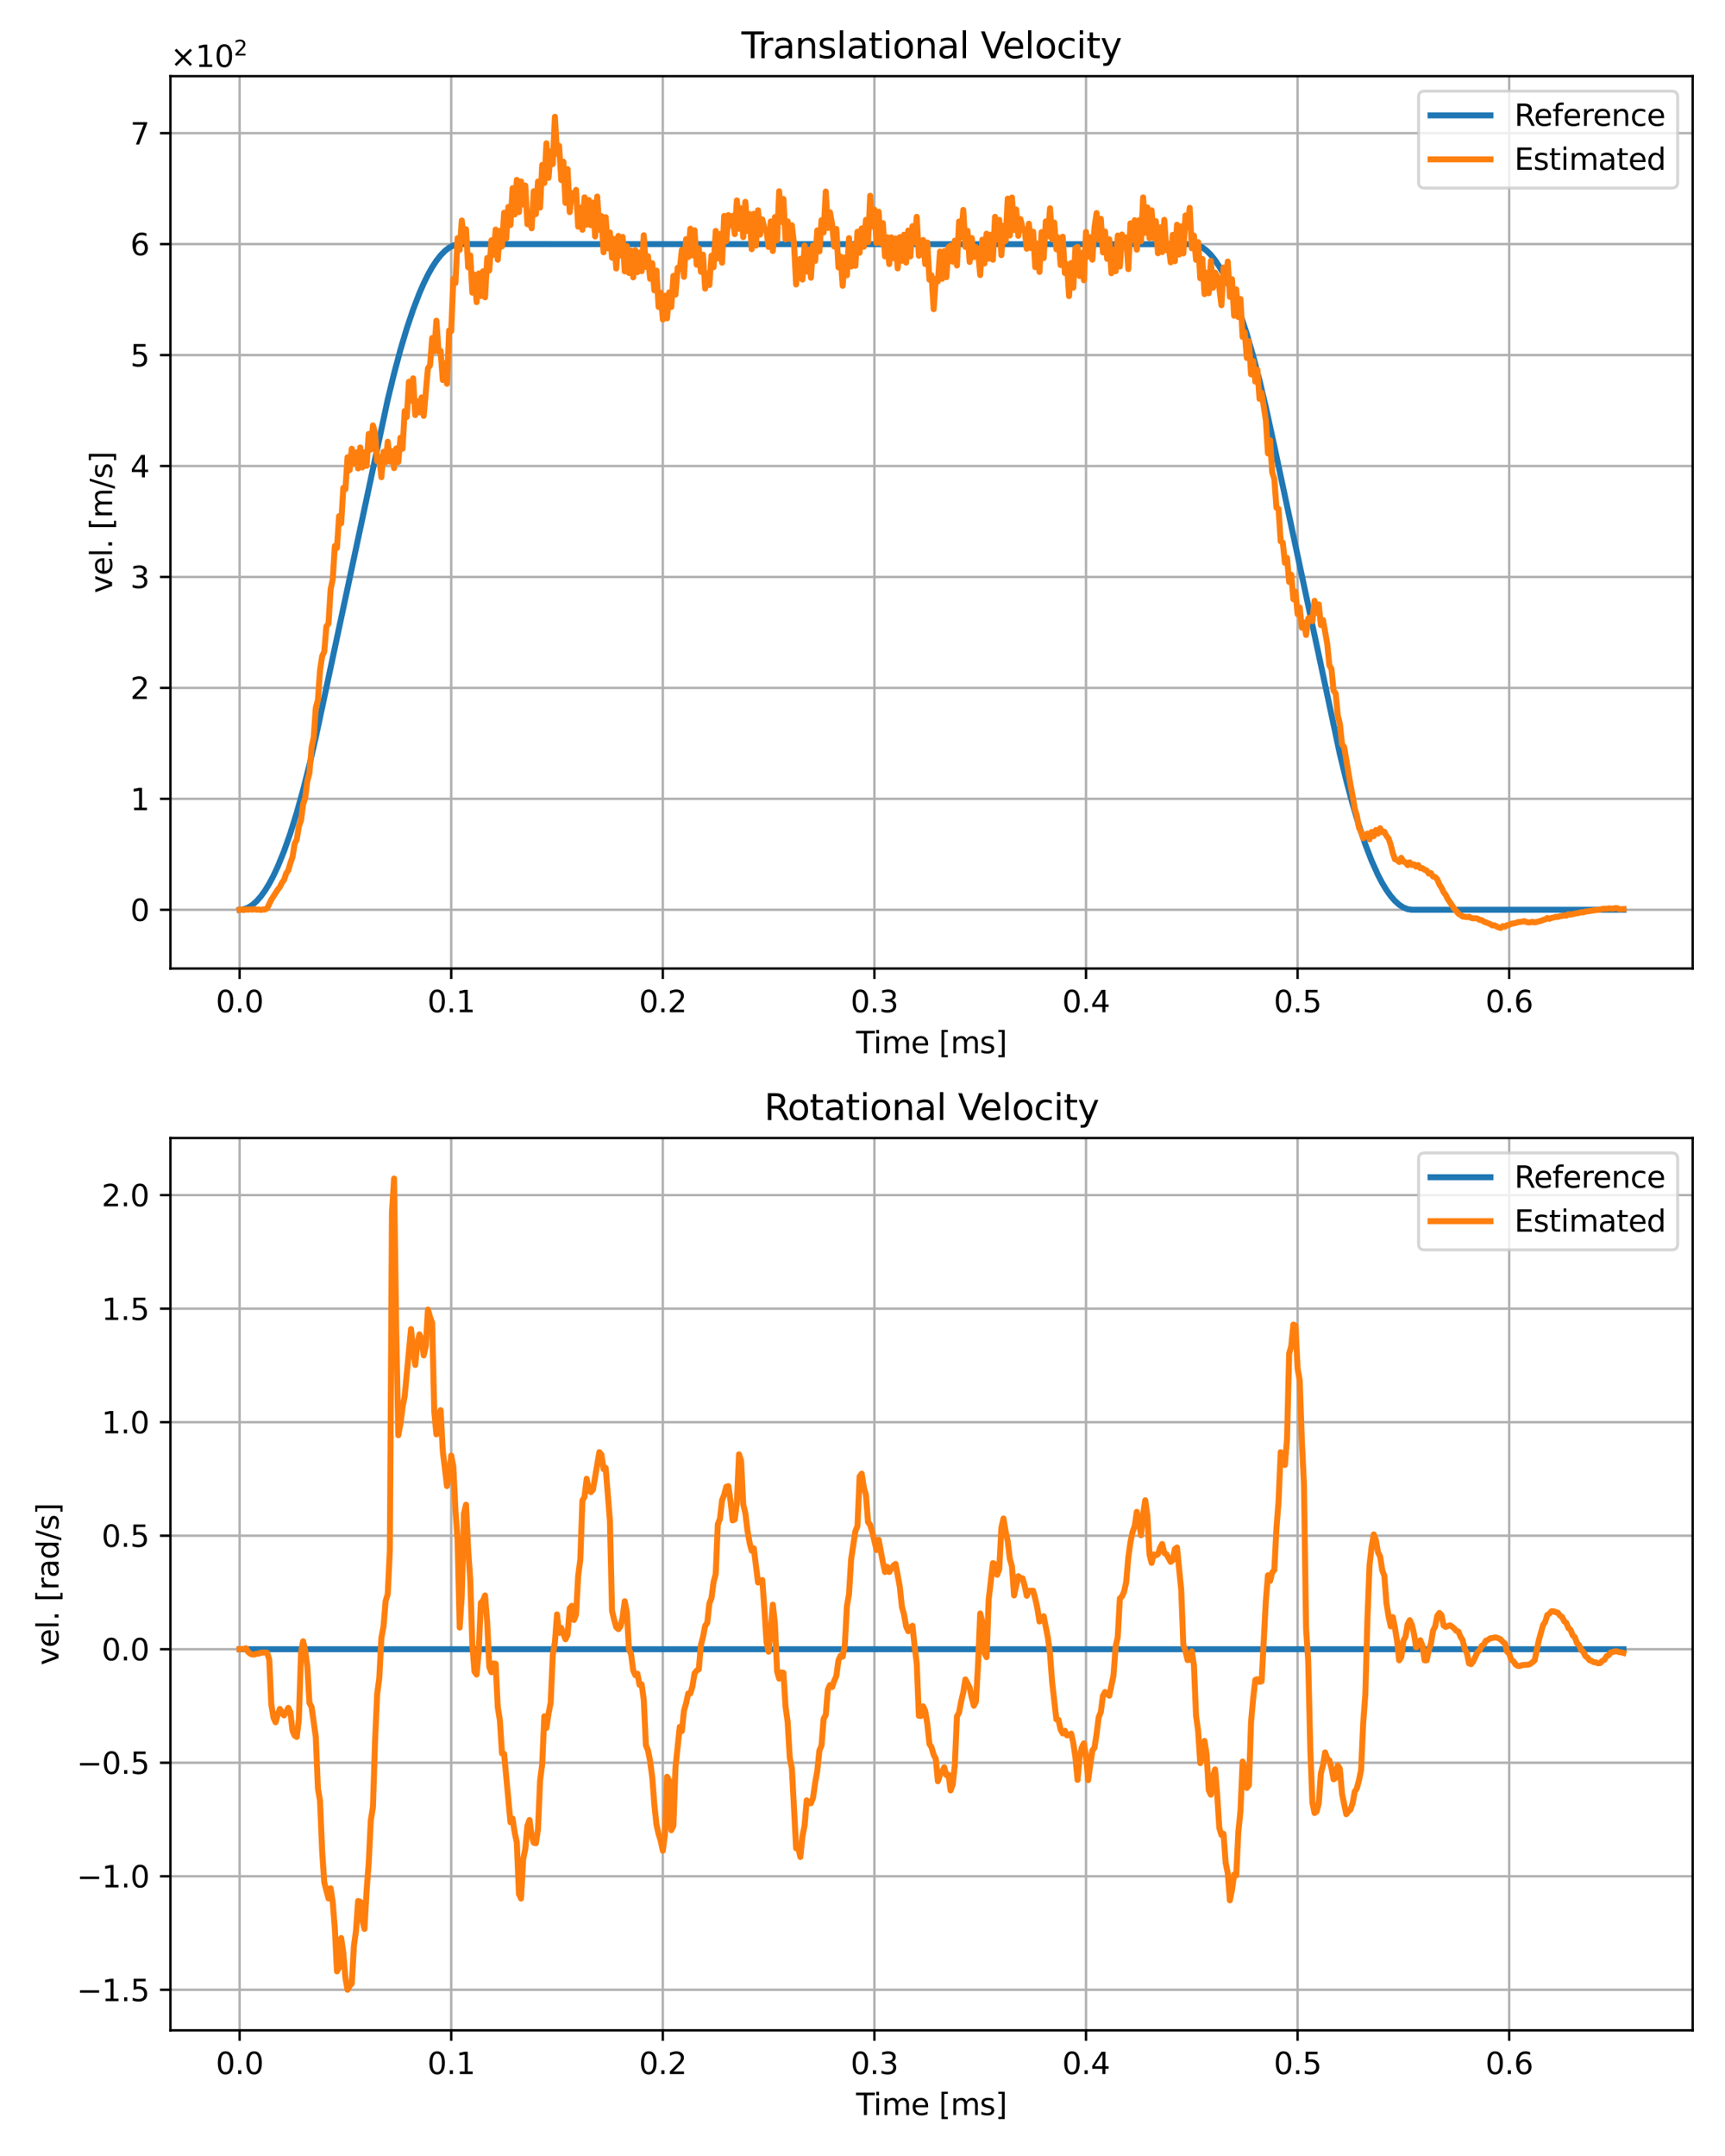 <?xml version="1.0" encoding="utf-8" standalone="no"?>
<!DOCTYPE svg PUBLIC "-//W3C//DTD SVG 1.1//EN"
  "http://www.w3.org/Graphics/SVG/1.1/DTD/svg11.dtd">
<svg xmlns:xlink="http://www.w3.org/1999/xlink" width="576pt" height="720pt" viewBox="0 0 576 720" xmlns="http://www.w3.org/2000/svg" version="1.1">
 <defs>
  <style type="text/css">*{stroke-linejoin: round; stroke-linecap: butt}</style>
 </defs>
 <g id="figure_1">
  <g id="patch_1">
   <path d="M 0 720 
L 576 720 
L 576 0 
L 0 0 
z
" style="fill: #ffffff"/>
  </g>
  <g id="axes_1">
   <g id="patch_2">
    <path d="M 56.91 323.44 
L 565.2 323.44 
L 565.2 25.44 
L 56.91 25.44 
z
" style="fill: #ffffff"/>
   </g>
   <g id="matplotlib.axis_1">
    <g id="xtick_1">
     <g id="line2d_1">
      <path d="M 80.014 323.44 
L 80.014 25.44 
" clip-path="url(#p09269accbb)" style="fill: none; stroke: #b0b0b0; stroke-width: 0.8; stroke-linecap: square"/>
     </g>
     <g id="line2d_2">
      <defs>
       <path id="m4dda902919" d="M 0 0 
L 0 3.5 
" style="stroke: #000000; stroke-width: 0.8"/>
      </defs>
      <g>
       <use xlink:href="#m4dda902919" x="80.014" y="323.44" style="stroke: #000000; stroke-width: 0.8"/>
      </g>
     </g>
     <g id="text_1">
      <!-- 0.0 -->
      <g transform="translate(72.062 338.038)scale(0.1 -0.1)">
       <defs>
        <path id="DejaVuSans-30" d="M 2034 4250 
Q 1547 4250 1301 3770 
Q 1056 3291 1056 2328 
Q 1056 1369 1301 889 
Q 1547 409 2034 409 
Q 2525 409 2770 889 
Q 3016 1369 3016 2328 
Q 3016 3291 2770 3770 
Q 2525 4250 2034 4250 
z
M 2034 4750 
Q 2819 4750 3233 4129 
Q 3647 3509 3647 2328 
Q 3647 1150 3233 529 
Q 2819 -91 2034 -91 
Q 1250 -91 836 529 
Q 422 1150 422 2328 
Q 422 3509 836 4129 
Q 1250 4750 2034 4750 
z
" transform="scale(0.016)"/>
        <path id="DejaVuSans-2e" d="M 684 794 
L 1344 794 
L 1344 0 
L 684 0 
L 684 794 
z
" transform="scale(0.016)"/>
       </defs>
       <use xlink:href="#DejaVuSans-30"/>
       <use xlink:href="#DejaVuSans-2e" x="63.623"/>
       <use xlink:href="#DejaVuSans-30" x="95.41"/>
      </g>
     </g>
    </g>
    <g id="xtick_2">
     <g id="line2d_3">
      <path d="M 150.668 323.44 
L 150.668 25.44 
" clip-path="url(#p09269accbb)" style="fill: none; stroke: #b0b0b0; stroke-width: 0.8; stroke-linecap: square"/>
     </g>
     <g id="line2d_4">
      <g>
       <use xlink:href="#m4dda902919" x="150.668" y="323.44" style="stroke: #000000; stroke-width: 0.8"/>
      </g>
     </g>
     <g id="text_2">
      <!-- 0.1 -->
      <g transform="translate(142.717 338.038)scale(0.1 -0.1)">
       <defs>
        <path id="DejaVuSans-31" d="M 794 531 
L 1825 531 
L 1825 4091 
L 703 3866 
L 703 4441 
L 1819 4666 
L 2450 4666 
L 2450 531 
L 3481 531 
L 3481 0 
L 794 0 
L 794 531 
z
" transform="scale(0.016)"/>
       </defs>
       <use xlink:href="#DejaVuSans-30"/>
       <use xlink:href="#DejaVuSans-2e" x="63.623"/>
       <use xlink:href="#DejaVuSans-31" x="95.41"/>
      </g>
     </g>
    </g>
    <g id="xtick_3">
     <g id="line2d_5">
      <path d="M 221.323 323.44 
L 221.323 25.44 
" clip-path="url(#p09269accbb)" style="fill: none; stroke: #b0b0b0; stroke-width: 0.8; stroke-linecap: square"/>
     </g>
     <g id="line2d_6">
      <g>
       <use xlink:href="#m4dda902919" x="221.323" y="323.44" style="stroke: #000000; stroke-width: 0.8"/>
      </g>
     </g>
     <g id="text_3">
      <!-- 0.2 -->
      <g transform="translate(213.372 338.038)scale(0.1 -0.1)">
       <defs>
        <path id="DejaVuSans-32" d="M 1228 531 
L 3431 531 
L 3431 0 
L 469 0 
L 469 531 
Q 828 903 1448 1529 
Q 2069 2156 2228 2338 
Q 2531 2678 2651 2914 
Q 2772 3150 2772 3378 
Q 2772 3750 2511 3984 
Q 2250 4219 1831 4219 
Q 1534 4219 1204 4116 
Q 875 4013 500 3803 
L 500 4441 
Q 881 4594 1212 4672 
Q 1544 4750 1819 4750 
Q 2544 4750 2975 4387 
Q 3406 4025 3406 3419 
Q 3406 3131 3298 2873 
Q 3191 2616 2906 2266 
Q 2828 2175 2409 1742 
Q 1991 1309 1228 531 
z
" transform="scale(0.016)"/>
       </defs>
       <use xlink:href="#DejaVuSans-30"/>
       <use xlink:href="#DejaVuSans-2e" x="63.623"/>
       <use xlink:href="#DejaVuSans-32" x="95.41"/>
      </g>
     </g>
    </g>
    <g id="xtick_4">
     <g id="line2d_7">
      <path d="M 291.978 323.44 
L 291.978 25.44 
" clip-path="url(#p09269accbb)" style="fill: none; stroke: #b0b0b0; stroke-width: 0.8; stroke-linecap: square"/>
     </g>
     <g id="line2d_8">
      <g>
       <use xlink:href="#m4dda902919" x="291.978" y="323.44" style="stroke: #000000; stroke-width: 0.8"/>
      </g>
     </g>
     <g id="text_4">
      <!-- 0.3 -->
      <g transform="translate(284.026 338.038)scale(0.1 -0.1)">
       <defs>
        <path id="DejaVuSans-33" d="M 2597 2516 
Q 3050 2419 3304 2112 
Q 3559 1806 3559 1356 
Q 3559 666 3084 287 
Q 2609 -91 1734 -91 
Q 1441 -91 1130 -33 
Q 819 25 488 141 
L 488 750 
Q 750 597 1062 519 
Q 1375 441 1716 441 
Q 2309 441 2620 675 
Q 2931 909 2931 1356 
Q 2931 1769 2642 2001 
Q 2353 2234 1838 2234 
L 1294 2234 
L 1294 2753 
L 1863 2753 
Q 2328 2753 2575 2939 
Q 2822 3125 2822 3475 
Q 2822 3834 2567 4026 
Q 2313 4219 1838 4219 
Q 1578 4219 1281 4162 
Q 984 4106 628 3988 
L 628 4550 
Q 988 4650 1302 4700 
Q 1616 4750 1894 4750 
Q 2613 4750 3031 4423 
Q 3450 4097 3450 3541 
Q 3450 3153 3228 2886 
Q 3006 2619 2597 2516 
z
" transform="scale(0.016)"/>
       </defs>
       <use xlink:href="#DejaVuSans-30"/>
       <use xlink:href="#DejaVuSans-2e" x="63.623"/>
       <use xlink:href="#DejaVuSans-33" x="95.41"/>
      </g>
     </g>
    </g>
    <g id="xtick_5">
     <g id="line2d_9">
      <path d="M 362.633 323.44 
L 362.633 25.44 
" clip-path="url(#p09269accbb)" style="fill: none; stroke: #b0b0b0; stroke-width: 0.8; stroke-linecap: square"/>
     </g>
     <g id="line2d_10">
      <g>
       <use xlink:href="#m4dda902919" x="362.633" y="323.44" style="stroke: #000000; stroke-width: 0.8"/>
      </g>
     </g>
     <g id="text_5">
      <!-- 0.4 -->
      <g transform="translate(354.681 338.038)scale(0.1 -0.1)">
       <defs>
        <path id="DejaVuSans-34" d="M 2419 4116 
L 825 1625 
L 2419 1625 
L 2419 4116 
z
M 2253 4666 
L 3047 4666 
L 3047 1625 
L 3713 1625 
L 3713 1100 
L 3047 1100 
L 3047 0 
L 2419 0 
L 2419 1100 
L 313 1100 
L 313 1709 
L 2253 4666 
z
" transform="scale(0.016)"/>
       </defs>
       <use xlink:href="#DejaVuSans-30"/>
       <use xlink:href="#DejaVuSans-2e" x="63.623"/>
       <use xlink:href="#DejaVuSans-34" x="95.41"/>
      </g>
     </g>
    </g>
    <g id="xtick_6">
     <g id="line2d_11">
      <path d="M 433.288 323.44 
L 433.288 25.44 
" clip-path="url(#p09269accbb)" style="fill: none; stroke: #b0b0b0; stroke-width: 0.8; stroke-linecap: square"/>
     </g>
     <g id="line2d_12">
      <g>
       <use xlink:href="#m4dda902919" x="433.288" y="323.44" style="stroke: #000000; stroke-width: 0.8"/>
      </g>
     </g>
     <g id="text_6">
      <!-- 0.5 -->
      <g transform="translate(425.336 338.038)scale(0.1 -0.1)">
       <defs>
        <path id="DejaVuSans-35" d="M 691 4666 
L 3169 4666 
L 3169 4134 
L 1269 4134 
L 1269 2991 
Q 1406 3038 1543 3061 
Q 1681 3084 1819 3084 
Q 2600 3084 3056 2656 
Q 3513 2228 3513 1497 
Q 3513 744 3044 326 
Q 2575 -91 1722 -91 
Q 1428 -91 1123 -41 
Q 819 9 494 109 
L 494 744 
Q 775 591 1075 516 
Q 1375 441 1709 441 
Q 2250 441 2565 725 
Q 2881 1009 2881 1497 
Q 2881 1984 2565 2268 
Q 2250 2553 1709 2553 
Q 1456 2553 1204 2497 
Q 953 2441 691 2322 
L 691 4666 
z
" transform="scale(0.016)"/>
       </defs>
       <use xlink:href="#DejaVuSans-30"/>
       <use xlink:href="#DejaVuSans-2e" x="63.623"/>
       <use xlink:href="#DejaVuSans-35" x="95.41"/>
      </g>
     </g>
    </g>
    <g id="xtick_7">
     <g id="line2d_13">
      <path d="M 503.942 323.44 
L 503.942 25.44 
" clip-path="url(#p09269accbb)" style="fill: none; stroke: #b0b0b0; stroke-width: 0.8; stroke-linecap: square"/>
     </g>
     <g id="line2d_14">
      <g>
       <use xlink:href="#m4dda902919" x="503.942" y="323.44" style="stroke: #000000; stroke-width: 0.8"/>
      </g>
     </g>
     <g id="text_7">
      <!-- 0.6 -->
      <g transform="translate(495.991 338.038)scale(0.1 -0.1)">
       <defs>
        <path id="DejaVuSans-36" d="M 2113 2584 
Q 1688 2584 1439 2293 
Q 1191 2003 1191 1497 
Q 1191 994 1439 701 
Q 1688 409 2113 409 
Q 2538 409 2786 701 
Q 3034 994 3034 1497 
Q 3034 2003 2786 2293 
Q 2538 2584 2113 2584 
z
M 3366 4563 
L 3366 3988 
Q 3128 4100 2886 4159 
Q 2644 4219 2406 4219 
Q 1781 4219 1451 3797 
Q 1122 3375 1075 2522 
Q 1259 2794 1537 2939 
Q 1816 3084 2150 3084 
Q 2853 3084 3261 2657 
Q 3669 2231 3669 1497 
Q 3669 778 3244 343 
Q 2819 -91 2113 -91 
Q 1303 -91 875 529 
Q 447 1150 447 2328 
Q 447 3434 972 4092 
Q 1497 4750 2381 4750 
Q 2619 4750 2861 4703 
Q 3103 4656 3366 4563 
z
" transform="scale(0.016)"/>
       </defs>
       <use xlink:href="#DejaVuSans-30"/>
       <use xlink:href="#DejaVuSans-2e" x="63.623"/>
       <use xlink:href="#DejaVuSans-36" x="95.41"/>
      </g>
     </g>
    </g>
    <g id="text_8">
     <!-- Time [ms] -->
     <g transform="translate(285.856 351.717)scale(0.1 -0.1)">
      <defs>
       <path id="DejaVuSans-54" d="M -19 4666 
L 3928 4666 
L 3928 4134 
L 2272 4134 
L 2272 0 
L 1638 0 
L 1638 4134 
L -19 4134 
L -19 4666 
z
" transform="scale(0.016)"/>
       <path id="DejaVuSans-69" d="M 603 3500 
L 1178 3500 
L 1178 0 
L 603 0 
L 603 3500 
z
M 603 4863 
L 1178 4863 
L 1178 4134 
L 603 4134 
L 603 4863 
z
" transform="scale(0.016)"/>
       <path id="DejaVuSans-6d" d="M 3328 2828 
Q 3544 3216 3844 3400 
Q 4144 3584 4550 3584 
Q 5097 3584 5394 3201 
Q 5691 2819 5691 2113 
L 5691 0 
L 5113 0 
L 5113 2094 
Q 5113 2597 4934 2840 
Q 4756 3084 4391 3084 
Q 3944 3084 3684 2787 
Q 3425 2491 3425 1978 
L 3425 0 
L 2847 0 
L 2847 2094 
Q 2847 2600 2669 2842 
Q 2491 3084 2119 3084 
Q 1678 3084 1418 2786 
Q 1159 2488 1159 1978 
L 1159 0 
L 581 0 
L 581 3500 
L 1159 3500 
L 1159 2956 
Q 1356 3278 1631 3431 
Q 1906 3584 2284 3584 
Q 2666 3584 2933 3390 
Q 3200 3197 3328 2828 
z
" transform="scale(0.016)"/>
       <path id="DejaVuSans-65" d="M 3597 1894 
L 3597 1613 
L 953 1613 
Q 991 1019 1311 708 
Q 1631 397 2203 397 
Q 2534 397 2845 478 
Q 3156 559 3463 722 
L 3463 178 
Q 3153 47 2828 -22 
Q 2503 -91 2169 -91 
Q 1331 -91 842 396 
Q 353 884 353 1716 
Q 353 2575 817 3079 
Q 1281 3584 2069 3584 
Q 2775 3584 3186 3129 
Q 3597 2675 3597 1894 
z
M 3022 2063 
Q 3016 2534 2758 2815 
Q 2500 3097 2075 3097 
Q 1594 3097 1305 2825 
Q 1016 2553 972 2059 
L 3022 2063 
z
" transform="scale(0.016)"/>
       <path id="DejaVuSans-20" transform="scale(0.016)"/>
       <path id="DejaVuSans-5b" d="M 550 4863 
L 1875 4863 
L 1875 4416 
L 1125 4416 
L 1125 -397 
L 1875 -397 
L 1875 -844 
L 550 -844 
L 550 4863 
z
" transform="scale(0.016)"/>
       <path id="DejaVuSans-73" d="M 2834 3397 
L 2834 2853 
Q 2591 2978 2328 3040 
Q 2066 3103 1784 3103 
Q 1356 3103 1142 2972 
Q 928 2841 928 2578 
Q 928 2378 1081 2264 
Q 1234 2150 1697 2047 
L 1894 2003 
Q 2506 1872 2764 1633 
Q 3022 1394 3022 966 
Q 3022 478 2636 193 
Q 2250 -91 1575 -91 
Q 1294 -91 989 -36 
Q 684 19 347 128 
L 347 722 
Q 666 556 975 473 
Q 1284 391 1588 391 
Q 1994 391 2212 530 
Q 2431 669 2431 922 
Q 2431 1156 2273 1281 
Q 2116 1406 1581 1522 
L 1381 1569 
Q 847 1681 609 1914 
Q 372 2147 372 2553 
Q 372 3047 722 3315 
Q 1072 3584 1716 3584 
Q 2034 3584 2315 3537 
Q 2597 3491 2834 3397 
z
" transform="scale(0.016)"/>
       <path id="DejaVuSans-5d" d="M 1947 4863 
L 1947 -844 
L 622 -844 
L 622 -397 
L 1369 -397 
L 1369 4416 
L 622 4416 
L 622 4863 
L 1947 4863 
z
" transform="scale(0.016)"/>
      </defs>
      <use xlink:href="#DejaVuSans-54"/>
      <use xlink:href="#DejaVuSans-69" x="57.959"/>
      <use xlink:href="#DejaVuSans-6d" x="85.742"/>
      <use xlink:href="#DejaVuSans-65" x="183.154"/>
      <use xlink:href="#DejaVuSans-20" x="244.678"/>
      <use xlink:href="#DejaVuSans-5b" x="276.465"/>
      <use xlink:href="#DejaVuSans-6d" x="315.479"/>
      <use xlink:href="#DejaVuSans-73" x="412.891"/>
      <use xlink:href="#DejaVuSans-5d" x="464.99"/>
     </g>
    </g>
   </g>
   <g id="matplotlib.axis_2">
    <g id="ytick_1">
     <g id="line2d_15">
      <path d="M 56.91 303.826 
L 565.2 303.826 
" clip-path="url(#p09269accbb)" style="fill: none; stroke: #b0b0b0; stroke-width: 0.8; stroke-linecap: square"/>
     </g>
     <g id="line2d_16">
      <defs>
       <path id="mcba1af8caa" d="M 0 0 
L -3.5 0 
" style="stroke: #000000; stroke-width: 0.8"/>
      </defs>
      <g>
       <use xlink:href="#mcba1af8caa" x="56.91" y="303.826" style="stroke: #000000; stroke-width: 0.8"/>
      </g>
     </g>
     <g id="text_9">
      <!-- $\mathdefault{0}$ -->
      <g transform="translate(43.51 307.625)scale(0.1 -0.1)">
       <use xlink:href="#DejaVuSans-30" transform="translate(0 0.781)"/>
      </g>
     </g>
    </g>
    <g id="ytick_2">
     <g id="line2d_17">
      <path d="M 56.91 266.775 
L 565.2 266.775 
" clip-path="url(#p09269accbb)" style="fill: none; stroke: #b0b0b0; stroke-width: 0.8; stroke-linecap: square"/>
     </g>
     <g id="line2d_18">
      <g>
       <use xlink:href="#mcba1af8caa" x="56.91" y="266.775" style="stroke: #000000; stroke-width: 0.8"/>
      </g>
     </g>
     <g id="text_10">
      <!-- $\mathdefault{1}$ -->
      <g transform="translate(43.51 270.574)scale(0.1 -0.1)">
       <use xlink:href="#DejaVuSans-31" transform="translate(0 0.094)"/>
      </g>
     </g>
    </g>
    <g id="ytick_3">
     <g id="line2d_19">
      <path d="M 56.91 229.724 
L 565.2 229.724 
" clip-path="url(#p09269accbb)" style="fill: none; stroke: #b0b0b0; stroke-width: 0.8; stroke-linecap: square"/>
     </g>
     <g id="line2d_20">
      <g>
       <use xlink:href="#mcba1af8caa" x="56.91" y="229.724" style="stroke: #000000; stroke-width: 0.8"/>
      </g>
     </g>
     <g id="text_11">
      <!-- $\mathdefault{2}$ -->
      <g transform="translate(43.51 233.523)scale(0.1 -0.1)">
       <use xlink:href="#DejaVuSans-32" transform="translate(0 0.781)"/>
      </g>
     </g>
    </g>
    <g id="ytick_4">
     <g id="line2d_21">
      <path d="M 56.91 192.673 
L 565.2 192.673 
" clip-path="url(#p09269accbb)" style="fill: none; stroke: #b0b0b0; stroke-width: 0.8; stroke-linecap: square"/>
     </g>
     <g id="line2d_22">
      <g>
       <use xlink:href="#mcba1af8caa" x="56.91" y="192.673" style="stroke: #000000; stroke-width: 0.8"/>
      </g>
     </g>
     <g id="text_12">
      <!-- $\mathdefault{3}$ -->
      <g transform="translate(43.51 196.472)scale(0.1 -0.1)">
       <use xlink:href="#DejaVuSans-33" transform="translate(0 0.781)"/>
      </g>
     </g>
    </g>
    <g id="ytick_5">
     <g id="line2d_23">
      <path d="M 56.91 155.622 
L 565.2 155.622 
" clip-path="url(#p09269accbb)" style="fill: none; stroke: #b0b0b0; stroke-width: 0.8; stroke-linecap: square"/>
     </g>
     <g id="line2d_24">
      <g>
       <use xlink:href="#mcba1af8caa" x="56.91" y="155.622" style="stroke: #000000; stroke-width: 0.8"/>
      </g>
     </g>
     <g id="text_13">
      <!-- $\mathdefault{4}$ -->
      <g transform="translate(43.51 159.421)scale(0.1 -0.1)">
       <use xlink:href="#DejaVuSans-34" transform="translate(0 0.094)"/>
      </g>
     </g>
    </g>
    <g id="ytick_6">
     <g id="line2d_25">
      <path d="M 56.91 118.571 
L 565.2 118.571 
" clip-path="url(#p09269accbb)" style="fill: none; stroke: #b0b0b0; stroke-width: 0.8; stroke-linecap: square"/>
     </g>
     <g id="line2d_26">
      <g>
       <use xlink:href="#mcba1af8caa" x="56.91" y="118.571" style="stroke: #000000; stroke-width: 0.8"/>
      </g>
     </g>
     <g id="text_14">
      <!-- $\mathdefault{5}$ -->
      <g transform="translate(43.51 122.37)scale(0.1 -0.1)">
       <use xlink:href="#DejaVuSans-35" transform="translate(0 0.094)"/>
      </g>
     </g>
    </g>
    <g id="ytick_7">
     <g id="line2d_27">
      <path d="M 56.91 81.52 
L 565.2 81.52 
" clip-path="url(#p09269accbb)" style="fill: none; stroke: #b0b0b0; stroke-width: 0.8; stroke-linecap: square"/>
     </g>
     <g id="line2d_28">
      <g>
       <use xlink:href="#mcba1af8caa" x="56.91" y="81.52" style="stroke: #000000; stroke-width: 0.8"/>
      </g>
     </g>
     <g id="text_15">
      <!-- $\mathdefault{6}$ -->
      <g transform="translate(43.51 85.319)scale(0.1 -0.1)">
       <use xlink:href="#DejaVuSans-36" transform="translate(0 0.781)"/>
      </g>
     </g>
    </g>
    <g id="ytick_8">
     <g id="line2d_29">
      <path d="M 56.91 44.469 
L 565.2 44.469 
" clip-path="url(#p09269accbb)" style="fill: none; stroke: #b0b0b0; stroke-width: 0.8; stroke-linecap: square"/>
     </g>
     <g id="line2d_30">
      <g>
       <use xlink:href="#mcba1af8caa" x="56.91" y="44.469" style="stroke: #000000; stroke-width: 0.8"/>
      </g>
     </g>
     <g id="text_16">
      <!-- $\mathdefault{7}$ -->
      <g transform="translate(43.51 48.268)scale(0.1 -0.1)">
       <defs>
        <path id="DejaVuSans-37" d="M 525 4666 
L 3525 4666 
L 3525 4397 
L 1831 0 
L 1172 0 
L 2766 4134 
L 525 4134 
L 525 4666 
z
" transform="scale(0.016)"/>
       </defs>
       <use xlink:href="#DejaVuSans-37" transform="translate(0 0.094)"/>
      </g>
     </g>
    </g>
    <g id="text_17">
     <!-- vel. [m/s] -->
     <g transform="translate(37.43 198.104)rotate(-90)scale(0.1 -0.1)">
      <defs>
       <path id="DejaVuSans-76" d="M 191 3500 
L 800 3500 
L 1894 563 
L 2988 3500 
L 3597 3500 
L 2284 0 
L 1503 0 
L 191 3500 
z
" transform="scale(0.016)"/>
       <path id="DejaVuSans-6c" d="M 603 4863 
L 1178 4863 
L 1178 0 
L 603 0 
L 603 4863 
z
" transform="scale(0.016)"/>
       <path id="DejaVuSans-2f" d="M 1625 4666 
L 2156 4666 
L 531 -594 
L 0 -594 
L 1625 4666 
z
" transform="scale(0.016)"/>
      </defs>
      <use xlink:href="#DejaVuSans-76"/>
      <use xlink:href="#DejaVuSans-65" x="59.18"/>
      <use xlink:href="#DejaVuSans-6c" x="120.703"/>
      <use xlink:href="#DejaVuSans-2e" x="148.486"/>
      <use xlink:href="#DejaVuSans-20" x="180.273"/>
      <use xlink:href="#DejaVuSans-5b" x="212.061"/>
      <use xlink:href="#DejaVuSans-6d" x="251.074"/>
      <use xlink:href="#DejaVuSans-2f" x="348.486"/>
      <use xlink:href="#DejaVuSans-73" x="382.178"/>
      <use xlink:href="#DejaVuSans-5d" x="434.277"/>
     </g>
    </g>
    <g id="text_18">
     <!-- $\times\mathdefault{10^{2}}\mathdefault{}$ -->
     <g transform="translate(56.91 22.44)scale(0.1 -0.1)">
      <defs>
       <path id="DejaVuSans-d7" d="M 4488 3438 
L 3059 2003 
L 4488 575 
L 4116 197 
L 2681 1631 
L 1247 197 
L 878 575 
L 2303 2003 
L 878 3438 
L 1247 3816 
L 2681 2381 
L 4116 3816 
L 4488 3438 
z
" transform="scale(0.016)"/>
      </defs>
      <use xlink:href="#DejaVuSans-d7" transform="translate(0 0.766)"/>
      <use xlink:href="#DejaVuSans-31" transform="translate(83.789 0.766)"/>
      <use xlink:href="#DejaVuSans-30" transform="translate(147.412 0.766)"/>
      <use xlink:href="#DejaVuSans-32" transform="translate(211.992 39.047)scale(0.7)"/>
     </g>
    </g>
   </g>
   <g id="line2d_31">
    <path d="M 80.014 303.826 
L 81.427 303.648 
L 82.84 303.114 
L 84.253 302.225 
L 85.666 300.98 
L 87.079 299.379 
L 88.492 297.423 
L 89.905 295.111 
L 91.318 292.444 
L 92.732 289.42 
L 94.851 284.218 
L 96.971 278.216 
L 99.091 271.413 
L 101.21 263.811 
L 103.33 255.4 
L 105.449 246.211 
L 111.102 219.646 
L 129.472 133.428 
L 131.592 124.721 
L 133.711 116.792 
L 135.831 109.679 
L 137.951 103.38 
L 140.07 97.859 
L 141.483 94.636 
L 142.896 91.746 
L 144.31 89.227 
L 145.723 87.078 
L 147.136 85.262 
L 148.549 83.817 
L 149.962 82.706 
L 151.375 81.965 
L 152.788 81.594 
L 154.201 81.52 
L 398.667 81.557 
L 400.08 81.927 
L 401.493 82.631 
L 402.906 83.706 
L 404.319 85.114 
L 405.732 86.892 
L 407.145 89.041 
L 408.558 91.524 
L 409.971 94.377 
L 412.091 99.304 
L 414.211 105.047 
L 416.33 111.568 
L 418.45 118.904 
L 420.57 127.056 
L 422.689 135.985 
L 425.516 149.027 
L 447.419 251.917 
L 449.538 260.624 
L 451.658 268.546 
L 453.777 275.659 
L 455.897 281.973 
L 458.017 287.486 
L 460.136 292.199 
L 461.549 294.9 
L 462.963 297.242 
L 464.376 299.228 
L 465.789 300.858 
L 467.202 302.133 
L 468.615 303.052 
L 470.028 303.616 
L 471.441 303.824 
L 532.911 303.826 
L 542.096 303.826 
L 542.096 303.826 
" clip-path="url(#p09269accbb)" style="fill: none; stroke: #1f77b4; stroke-width: 2; stroke-linecap: square"/>
   </g>
   <g id="line2d_32">
    <path d="M 80.014 303.826 
L 80.72 303.676 
L 81.427 303.939 
L 82.133 303.681 
L 82.84 303.808 
L 83.546 303.652 
L 84.253 303.795 
L 84.96 303.586 
L 85.666 303.805 
L 86.373 303.72 
L 87.079 303.885 
L 87.786 303.737 
L 88.492 303.74 
L 89.199 303.34 
L 90.612 300.432 
L 92.732 297.108 
L 93.438 296.252 
L 94.145 294.785 
L 94.851 293.851 
L 95.558 291.695 
L 96.264 290.665 
L 96.971 288.205 
L 97.677 286.226 
L 98.384 281.725 
L 99.091 280.354 
L 99.797 275.978 
L 100.504 274.029 
L 101.21 268.642 
L 101.917 266.441 
L 102.623 260.847 
L 103.33 258.142 
L 104.036 249.62 
L 104.743 246.323 
L 105.449 236.393 
L 106.156 233.762 
L 106.863 223.87 
L 107.569 219.09 
L 108.276 217.645 
L 108.982 209.16 
L 109.689 208.271 
L 110.395 196.822 
L 111.102 193.525 
L 111.808 182.336 
L 112.515 183.002 
L 113.221 172.369 
L 113.928 174.777 
L 114.635 162.921 
L 115.341 163.365 
L 116.048 152.695 
L 116.754 156.993 
L 117.461 149.842 
L 118.167 154.77 
L 118.874 151.065 
L 119.58 156.437 
L 120.287 149.434 
L 120.993 156.103 
L 121.7 151.065 
L 122.407 155.548 
L 123.113 144.914 
L 123.82 150.138 
L 124.526 142.061 
L 125.233 144.544 
L 125.939 154.066 
L 126.646 152.584 
L 127.352 159.364 
L 128.059 150.879 
L 128.766 154.399 
L 129.472 147.508 
L 130.179 154.14 
L 130.885 150.657 
L 131.592 156.326 
L 132.298 149.731 
L 133.005 154.288 
L 133.711 146.174 
L 134.418 149.842 
L 135.124 137.245 
L 135.831 139.245 
L 136.538 127.5 
L 137.244 133.836 
L 137.951 126.352 
L 138.657 138.615 
L 139.364 134.021 
L 140.07 137.689 
L 140.777 132.724 
L 141.483 138.875 
L 142.896 122.98 
L 143.603 122.017 
L 144.31 112.865 
L 145.016 117.274 
L 145.723 107.085 
L 146.429 117.311 
L 147.136 117.2 
L 147.842 126.907 
L 148.549 121.276 
L 149.255 128.167 
L 149.962 110.346 
L 150.668 110.605 
L 151.375 93.117 
L 152.082 94.525 
L 152.788 79.519 
L 153.495 83.447 
L 154.201 73.628 
L 154.908 80.594 
L 155.614 76.555 
L 156.321 89.264 
L 157.027 85.262 
L 157.734 97.748 
L 158.441 91.746 
L 159.147 100.898 
L 159.854 91.338 
L 160.56 98.86 
L 161.267 90.597 
L 161.973 99.304 
L 162.68 86.151 
L 163.386 90.338 
L 164.093 80.26 
L 164.799 85.077 
L 165.506 76.666 
L 166.213 86.744 
L 166.919 77.074 
L 167.626 82.298 
L 168.332 71.035 
L 169.039 79.63 
L 169.745 69.108 
L 170.452 75.147 
L 171.158 62.846 
L 171.865 71.627 
L 172.571 60.067 
L 173.278 70.849 
L 173.985 60.586 
L 174.691 68.256 
L 175.398 61.957 
L 176.104 74.888 
L 176.811 73.813 
L 177.517 76.259 
L 178.224 63.884 
L 178.93 71.516 
L 179.637 60.623 
L 180.343 69.33 
L 181.05 55.066 
L 181.757 61.142 
L 182.463 47.841 
L 183.17 59.401 
L 183.876 50.545 
L 184.583 54.806 
L 185.289 38.985 
L 185.996 51.323 
L 186.702 48.693 
L 187.409 60.142 
L 188.116 53.991 
L 188.822 67.774 
L 189.529 56.474 
L 190.235 70.849 
L 190.942 64.477 
L 191.648 65.736 
L 192.355 63.402 
L 193.061 75.703 
L 193.768 69.367 
L 194.474 76.74 
L 195.181 65.884 
L 195.888 75.036 
L 196.594 66.774 
L 197.301 75.221 
L 198.007 67.663 
L 198.714 78.963 
L 199.42 65.625 
L 200.127 76.777 
L 200.833 72.183 
L 201.54 84.262 
L 202.246 72.517 
L 202.953 82.928 
L 203.66 77.63 
L 204.366 86.077 
L 205.073 79.816 
L 205.779 89.671 
L 206.486 78.778 
L 207.192 85.336 
L 207.899 79.112 
L 208.605 90.634 
L 209.312 82.15 
L 210.018 91.153 
L 210.725 83.706 
L 211.432 92.635 
L 212.138 83.558 
L 212.845 90.894 
L 213.551 84.336 
L 214.258 90.56 
L 214.964 78.556 
L 215.671 89.152 
L 216.377 85.558 
L 217.084 93.117 
L 217.791 87.893 
L 218.497 96.97 
L 219.204 90.338 
L 219.91 102.528 
L 220.617 97.748 
L 221.323 106.715 
L 222.03 98.749 
L 222.736 106.307 
L 223.443 97.637 
L 224.149 102.528 
L 224.856 92.117 
L 225.563 98.378 
L 226.269 89.412 
L 226.976 89.931 
L 227.682 83.447 
L 228.389 92.45 
L 229.095 79.853 
L 229.802 85.855 
L 230.508 76.37 
L 231.215 85.299 
L 231.921 76.889 
L 232.628 88.411 
L 233.335 82.928 
L 234.041 90.783 
L 234.748 85.04 
L 235.454 96.377 
L 236.161 91.413 
L 236.867 95.192 
L 237.574 85.373 
L 238.28 89.227 
L 238.987 77.111 
L 239.694 86.3 
L 240.4 78.148 
L 241.107 87.744 
L 241.813 72.109 
L 242.52 80.557 
L 243.226 71.813 
L 243.933 75.295 
L 244.639 72.072 
L 245.346 78.185 
L 246.052 66.922 
L 246.759 76.37 
L 247.466 69.552 
L 248.172 79.186 
L 248.879 67.404 
L 249.585 77.148 
L 250.292 71.479 
L 250.998 83.224 
L 251.705 71.405 
L 252.411 82.039 
L 253.118 70.219 
L 253.824 78.334 
L 254.531 73.258 
L 255.238 76.259 
L 255.944 77.111 
L 256.651 82.483 
L 257.357 73.962 
L 258.064 83.817 
L 258.77 72.48 
L 259.477 80.26 
L 260.183 63.884 
L 260.89 74.073 
L 261.596 66.44 
L 262.303 79.927 
L 263.01 73.924 
L 263.716 79.779 
L 264.423 75.221 
L 265.129 81.372 
L 265.836 95.006 
L 266.542 88.3 
L 267.249 86.411 
L 267.955 93.376 
L 268.662 82.002 
L 269.369 90.709 
L 270.075 83.521 
L 270.782 92.746 
L 271.488 81.965 
L 272.195 87.152 
L 272.901 76.926 
L 273.608 83.965 
L 274.314 73.517 
L 275.021 77.667 
L 275.727 63.958 
L 276.434 76.148 
L 277.141 70.886 
L 277.847 74.814 
L 278.554 82.335 
L 279.26 76.444 
L 279.967 89.301 
L 280.673 85.67 
L 281.38 95.451 
L 282.086 85.966 
L 282.793 91.931 
L 283.499 79.519 
L 284.206 89.004 
L 284.913 81.779 
L 285.619 88.782 
L 286.326 77.37 
L 287.032 84.41 
L 287.739 76.259 
L 288.445 82.409 
L 289.152 73.406 
L 289.858 80.89 
L 290.565 65.366 
L 291.271 75.666 
L 291.978 69.997 
L 292.685 81.149 
L 293.391 70.701 
L 294.098 81.261 
L 294.804 74.517 
L 295.511 85.633 
L 296.217 79.186 
L 296.924 88.189 
L 297.63 79.26 
L 298.337 86.225 
L 299.044 79.63 
L 299.75 89.634 
L 300.457 79.186 
L 301.163 87.115 
L 301.87 78.371 
L 302.576 87.707 
L 303.283 76.963 
L 303.989 85.633 
L 304.696 75.518 
L 305.402 80.927 
L 306.109 72.405 
L 306.816 85.41 
L 307.522 80.557 
L 308.229 80.149 
L 308.935 88.189 
L 309.642 81.001 
L 310.348 93.413 
L 311.055 91.968 
L 311.761 103.269 
L 312.468 93.154 
L 313.174 93.969 
L 313.881 84.002 
L 314.588 93.117 
L 315.294 83.854 
L 316.001 92.561 
L 316.707 82.557 
L 317.414 82.002 
L 318.12 87.411 
L 318.827 80.371 
L 319.533 88.671 
L 320.24 73.962 
L 320.946 79.186 
L 321.653 70.108 
L 322.36 82.483 
L 323.066 77.074 
L 323.773 87.485 
L 324.479 79.482 
L 325.186 85.855 
L 325.892 82.52 
L 326.599 84.151 
L 327.305 91.857 
L 328.012 80.038 
L 328.719 88.004 
L 329.425 78.037 
L 330.132 86.411 
L 330.838 78.371 
L 331.545 86.744 
L 332.251 72.405 
L 332.958 79.964 
L 333.664 73.406 
L 334.371 85.225 
L 335.077 75.369 
L 335.784 80.483 
L 336.491 66.329 
L 337.197 78.63 
L 337.904 65.959 
L 338.61 76.814 
L 339.317 69.96 
L 340.023 78.741 
L 340.73 73.146 
L 341.436 76.185 
L 342.143 76.74 
L 342.849 83.076 
L 343.556 74.703 
L 344.263 82.854 
L 344.969 77.37 
L 345.676 89.227 
L 346.382 81.335 
L 347.089 90.82 
L 347.795 77.518 
L 348.502 86.225 
L 349.208 73.924 
L 349.915 78.889 
L 350.621 69.552 
L 351.328 79.927 
L 352.035 74.332 
L 352.741 83.261 
L 353.448 79.334 
L 354.154 88.523 
L 354.861 79.038 
L 355.567 91.19 
L 356.274 88.226 
L 356.98 98.897 
L 357.687 87.819 
L 358.394 96.081 
L 359.1 82.854 
L 359.807 82.446 
L 360.513 92.191 
L 361.22 84.41 
L 361.926 93.599 
L 362.633 77.444 
L 363.339 85.707 
L 364.046 79.186 
L 364.752 86.744 
L 365.459 75.925 
L 366.166 71.146 
L 366.872 80.038 
L 367.579 73.072 
L 368.285 84.299 
L 368.992 77.296 
L 369.698 86.448 
L 370.405 79.89 
L 371.111 91.264 
L 371.818 83.558 
L 372.524 90.597 
L 373.231 78.667 
L 373.938 89.004 
L 374.644 78.297 
L 375.351 80.186 
L 376.057 79.297 
L 376.764 89.893 
L 377.47 74.591 
L 378.177 80.149 
L 378.883 73.517 
L 379.59 83.372 
L 380.296 73.554 
L 381.003 80.557 
L 381.71 65.921 
L 382.416 77.778 
L 383.123 69.256 
L 383.829 79.556 
L 384.536 70.219 
L 385.242 79.519 
L 385.949 73.85 
L 386.655 84.595 
L 387.362 75.925 
L 388.069 84.188 
L 388.775 73.406 
L 389.482 83.521 
L 390.188 81.816 
L 390.895 87.633 
L 391.601 78.408 
L 392.308 87.226 
L 393.014 75.036 
L 393.721 85.003 
L 394.427 75.555 
L 395.134 84.632 
L 395.841 71.961 
L 396.547 75.814 
L 397.254 69.404 
L 397.96 82.928 
L 398.667 78.667 
L 399.373 86.781 
L 400.08 80.853 
L 400.786 92.932 
L 401.493 86.448 
L 402.199 98.23 
L 402.906 91.116 
L 403.613 97.934 
L 404.319 87.115 
L 405.026 96.118 
L 405.732 91.042 
L 406.439 92.376 
L 407.145 96.192 
L 407.852 101.935 
L 408.558 89.338 
L 409.265 94.08 
L 409.971 87.337 
L 410.678 99.156 
L 411.385 93.228 
L 412.091 105.455 
L 412.798 96.637 
L 413.504 105.899 
L 414.211 99.86 
L 414.917 112.532 
L 415.624 110.975 
L 416.33 119.534 
L 417.037 113.94 
L 417.744 125.018 
L 418.45 120.572 
L 419.157 127.463 
L 419.863 123.462 
L 420.57 133.206 
L 421.276 131.131 
L 422.689 140.431 
L 423.396 151.435 
L 424.102 147.026 
L 424.809 157.808 
L 425.516 159.92 
L 426.222 169.553 
L 426.929 169.961 
L 427.635 180.779 
L 428.342 181.224 
L 429.048 187.967 
L 429.755 186.3 
L 430.461 194.34 
L 431.168 191.932 
L 431.874 200.12 
L 432.581 197.601 
L 433.288 205.122 
L 433.994 202.862 
L 434.701 209.642 
L 435.407 207.901 
L 436.114 212.05 
L 436.82 206.53 
L 437.527 206.233 
L 438.233 207.419 
L 438.94 200.639 
L 439.646 204.714 
L 440.353 201.824 
L 441.06 208.753 
L 441.766 207.049 
L 443.179 214.94 
L 443.886 222.165 
L 444.592 223.388 
L 445.299 230.65 
L 446.005 231.613 
L 446.712 238.986 
L 447.419 241.839 
L 448.125 248.583 
L 448.832 249.472 
L 450.951 262.143 
L 451.658 265.774 
L 452.364 270.028 
L 453.071 272.351 
L 453.777 276.415 
L 454.484 277.782 
L 455.191 279.946 
L 455.897 278.764 
L 456.604 278.394 
L 457.31 280.28 
L 458.017 277.82 
L 458.723 279.239 
L 459.43 277.182 
L 460.136 278.386 
L 460.843 276.586 
L 461.549 277.905 
L 462.256 277.742 
L 462.963 279.146 
L 463.669 280.017 
L 464.376 282.117 
L 465.082 284.933 
L 465.789 286.953 
L 466.495 287.182 
L 467.202 287.864 
L 467.908 286.471 
L 468.615 287.771 
L 469.321 287.942 
L 470.028 288.931 
L 470.735 287.975 
L 471.441 288.861 
L 472.148 288.65 
L 472.854 289.413 
L 473.561 288.894 
L 474.267 289.935 
L 474.974 289.935 
L 475.68 290.469 
L 476.387 290.71 
L 477.094 291.747 
L 477.8 291.554 
L 478.507 292.718 
L 479.213 292.899 
L 479.92 293.637 
L 480.626 295.345 
L 481.333 296.434 
L 482.039 297.923 
L 482.746 298.861 
L 483.452 300.277 
L 485.572 303.392 
L 486.985 305.141 
L 487.692 305.536 
L 488.398 306.093 
L 489.105 306.129 
L 489.811 306.287 
L 490.518 306.126 
L 491.224 306.532 
L 491.931 306.674 
L 492.638 306.617 
L 493.344 306.758 
L 494.051 307.2 
L 494.757 307.274 
L 495.464 307.772 
L 496.877 308.305 
L 497.583 308.576 
L 498.29 309.042 
L 498.996 309.002 
L 500.41 309.717 
L 501.116 309.895 
L 501.823 309.279 
L 502.529 309.487 
L 503.236 308.965 
L 503.942 308.831 
L 504.649 308.483 
L 506.062 308.253 
L 506.769 307.972 
L 508.182 307.812 
L 508.888 307.634 
L 510.301 308.083 
L 511.008 308.016 
L 511.714 307.831 
L 512.421 308.049 
L 514.541 307.531 
L 515.247 307.211 
L 515.954 307.041 
L 516.66 306.554 
L 517.367 306.844 
L 518.073 306.535 
L 518.78 306.414 
L 519.486 306.162 
L 520.193 306.228 
L 520.899 305.975 
L 521.606 305.898 
L 522.313 305.694 
L 523.019 305.797 
L 523.726 305.297 
L 524.432 305.448 
L 526.552 304.974 
L 527.258 304.882 
L 527.965 304.637 
L 528.671 304.699 
L 529.378 304.433 
L 532.204 304.042 
L 532.911 303.907 
L 533.617 303.894 
L 535.03 303.537 
L 535.737 303.46 
L 536.444 303.512 
L 537.15 303.355 
L 538.563 303.463 
L 539.27 303.267 
L 539.976 303.26 
L 540.683 303.638 
L 542.096 303.581 
L 542.096 303.581 
" clip-path="url(#p09269accbb)" style="fill: none; stroke: #ff7f0e; stroke-width: 2; stroke-linecap: square"/>
   </g>
   <g id="patch_3">
    <path d="M 56.91 323.44 
L 56.91 25.44 
" style="fill: none; stroke: #000000; stroke-width: 0.8; stroke-linejoin: miter; stroke-linecap: square"/>
   </g>
   <g id="patch_4">
    <path d="M 565.2 323.44 
L 565.2 25.44 
" style="fill: none; stroke: #000000; stroke-width: 0.8; stroke-linejoin: miter; stroke-linecap: square"/>
   </g>
   <g id="patch_5">
    <path d="M 56.91 323.44 
L 565.2 323.44 
" style="fill: none; stroke: #000000; stroke-width: 0.8; stroke-linejoin: miter; stroke-linecap: square"/>
   </g>
   <g id="patch_6">
    <path d="M 56.91 25.44 
L 565.2 25.44 
" style="fill: none; stroke: #000000; stroke-width: 0.8; stroke-linejoin: miter; stroke-linecap: square"/>
   </g>
   <g id="text_19">
    <!-- Translational Velocity -->
    <g transform="translate(247.578 19.44)scale(0.12 -0.12)">
     <defs>
      <path id="DejaVuSans-72" d="M 2631 2963 
Q 2534 3019 2420 3045 
Q 2306 3072 2169 3072 
Q 1681 3072 1420 2755 
Q 1159 2438 1159 1844 
L 1159 0 
L 581 0 
L 581 3500 
L 1159 3500 
L 1159 2956 
Q 1341 3275 1631 3429 
Q 1922 3584 2338 3584 
Q 2397 3584 2469 3576 
Q 2541 3569 2628 3553 
L 2631 2963 
z
" transform="scale(0.016)"/>
      <path id="DejaVuSans-61" d="M 2194 1759 
Q 1497 1759 1228 1600 
Q 959 1441 959 1056 
Q 959 750 1161 570 
Q 1363 391 1709 391 
Q 2188 391 2477 730 
Q 2766 1069 2766 1631 
L 2766 1759 
L 2194 1759 
z
M 3341 1997 
L 3341 0 
L 2766 0 
L 2766 531 
Q 2569 213 2275 61 
Q 1981 -91 1556 -91 
Q 1019 -91 701 211 
Q 384 513 384 1019 
Q 384 1609 779 1909 
Q 1175 2209 1959 2209 
L 2766 2209 
L 2766 2266 
Q 2766 2663 2505 2880 
Q 2244 3097 1772 3097 
Q 1472 3097 1187 3025 
Q 903 2953 641 2809 
L 641 3341 
Q 956 3463 1253 3523 
Q 1550 3584 1831 3584 
Q 2591 3584 2966 3190 
Q 3341 2797 3341 1997 
z
" transform="scale(0.016)"/>
      <path id="DejaVuSans-6e" d="M 3513 2113 
L 3513 0 
L 2938 0 
L 2938 2094 
Q 2938 2591 2744 2837 
Q 2550 3084 2163 3084 
Q 1697 3084 1428 2787 
Q 1159 2491 1159 1978 
L 1159 0 
L 581 0 
L 581 3500 
L 1159 3500 
L 1159 2956 
Q 1366 3272 1645 3428 
Q 1925 3584 2291 3584 
Q 2894 3584 3203 3211 
Q 3513 2838 3513 2113 
z
" transform="scale(0.016)"/>
      <path id="DejaVuSans-74" d="M 1172 4494 
L 1172 3500 
L 2356 3500 
L 2356 3053 
L 1172 3053 
L 1172 1153 
Q 1172 725 1289 603 
Q 1406 481 1766 481 
L 2356 481 
L 2356 0 
L 1766 0 
Q 1100 0 847 248 
Q 594 497 594 1153 
L 594 3053 
L 172 3053 
L 172 3500 
L 594 3500 
L 594 4494 
L 1172 4494 
z
" transform="scale(0.016)"/>
      <path id="DejaVuSans-6f" d="M 1959 3097 
Q 1497 3097 1228 2736 
Q 959 2375 959 1747 
Q 959 1119 1226 758 
Q 1494 397 1959 397 
Q 2419 397 2687 759 
Q 2956 1122 2956 1747 
Q 2956 2369 2687 2733 
Q 2419 3097 1959 3097 
z
M 1959 3584 
Q 2709 3584 3137 3096 
Q 3566 2609 3566 1747 
Q 3566 888 3137 398 
Q 2709 -91 1959 -91 
Q 1206 -91 779 398 
Q 353 888 353 1747 
Q 353 2609 779 3096 
Q 1206 3584 1959 3584 
z
" transform="scale(0.016)"/>
      <path id="DejaVuSans-56" d="M 1831 0 
L 50 4666 
L 709 4666 
L 2188 738 
L 3669 4666 
L 4325 4666 
L 2547 0 
L 1831 0 
z
" transform="scale(0.016)"/>
      <path id="DejaVuSans-63" d="M 3122 3366 
L 3122 2828 
Q 2878 2963 2633 3030 
Q 2388 3097 2138 3097 
Q 1578 3097 1268 2742 
Q 959 2388 959 1747 
Q 959 1106 1268 751 
Q 1578 397 2138 397 
Q 2388 397 2633 464 
Q 2878 531 3122 666 
L 3122 134 
Q 2881 22 2623 -34 
Q 2366 -91 2075 -91 
Q 1284 -91 818 406 
Q 353 903 353 1747 
Q 353 2603 823 3093 
Q 1294 3584 2113 3584 
Q 2378 3584 2631 3529 
Q 2884 3475 3122 3366 
z
" transform="scale(0.016)"/>
      <path id="DejaVuSans-79" d="M 2059 -325 
Q 1816 -950 1584 -1140 
Q 1353 -1331 966 -1331 
L 506 -1331 
L 506 -850 
L 844 -850 
Q 1081 -850 1212 -737 
Q 1344 -625 1503 -206 
L 1606 56 
L 191 3500 
L 800 3500 
L 1894 763 
L 2988 3500 
L 3597 3500 
L 2059 -325 
z
" transform="scale(0.016)"/>
     </defs>
     <use xlink:href="#DejaVuSans-54"/>
     <use xlink:href="#DejaVuSans-72" x="46.334"/>
     <use xlink:href="#DejaVuSans-61" x="87.447"/>
     <use xlink:href="#DejaVuSans-6e" x="148.727"/>
     <use xlink:href="#DejaVuSans-73" x="212.105"/>
     <use xlink:href="#DejaVuSans-6c" x="264.205"/>
     <use xlink:href="#DejaVuSans-61" x="291.988"/>
     <use xlink:href="#DejaVuSans-74" x="353.268"/>
     <use xlink:href="#DejaVuSans-69" x="392.477"/>
     <use xlink:href="#DejaVuSans-6f" x="420.26"/>
     <use xlink:href="#DejaVuSans-6e" x="481.441"/>
     <use xlink:href="#DejaVuSans-61" x="544.82"/>
     <use xlink:href="#DejaVuSans-6c" x="606.1"/>
     <use xlink:href="#DejaVuSans-20" x="633.883"/>
     <use xlink:href="#DejaVuSans-56" x="665.67"/>
     <use xlink:href="#DejaVuSans-65" x="726.328"/>
     <use xlink:href="#DejaVuSans-6c" x="787.852"/>
     <use xlink:href="#DejaVuSans-6f" x="815.635"/>
     <use xlink:href="#DejaVuSans-63" x="876.816"/>
     <use xlink:href="#DejaVuSans-69" x="931.797"/>
     <use xlink:href="#DejaVuSans-74" x="959.58"/>
     <use xlink:href="#DejaVuSans-79" x="998.789"/>
    </g>
   </g>
   <g id="legend_1">
    <g id="patch_7">
     <path d="M 475.683 62.796 
L 558.2 62.796 
Q 560.2 62.796 560.2 60.796 
L 560.2 32.44 
Q 560.2 30.44 558.2 30.44 
L 475.683 30.44 
Q 473.683 30.44 473.683 32.44 
L 473.683 60.796 
Q 473.683 62.796 475.683 62.796 
z
" style="fill: #ffffff; opacity: 0.8; stroke: #cccccc; stroke-linejoin: miter"/>
    </g>
    <g id="line2d_33">
     <path d="M 477.683 38.538 
L 487.683 38.538 
L 497.683 38.538 
" style="fill: none; stroke: #1f77b4; stroke-width: 2; stroke-linecap: square"/>
    </g>
    <g id="text_20">
     <!-- Reference -->
     <g transform="translate(505.683 42.038)scale(0.1 -0.1)">
      <defs>
       <path id="DejaVuSans-52" d="M 2841 2188 
Q 3044 2119 3236 1894 
Q 3428 1669 3622 1275 
L 4263 0 
L 3584 0 
L 2988 1197 
Q 2756 1666 2539 1819 
Q 2322 1972 1947 1972 
L 1259 1972 
L 1259 0 
L 628 0 
L 628 4666 
L 2053 4666 
Q 2853 4666 3247 4331 
Q 3641 3997 3641 3322 
Q 3641 2881 3436 2590 
Q 3231 2300 2841 2188 
z
M 1259 4147 
L 1259 2491 
L 2053 2491 
Q 2509 2491 2742 2702 
Q 2975 2913 2975 3322 
Q 2975 3731 2742 3939 
Q 2509 4147 2053 4147 
L 1259 4147 
z
" transform="scale(0.016)"/>
       <path id="DejaVuSans-66" d="M 2375 4863 
L 2375 4384 
L 1825 4384 
Q 1516 4384 1395 4259 
Q 1275 4134 1275 3809 
L 1275 3500 
L 2222 3500 
L 2222 3053 
L 1275 3053 
L 1275 0 
L 697 0 
L 697 3053 
L 147 3053 
L 147 3500 
L 697 3500 
L 697 3744 
Q 697 4328 969 4595 
Q 1241 4863 1831 4863 
L 2375 4863 
z
" transform="scale(0.016)"/>
      </defs>
      <use xlink:href="#DejaVuSans-52"/>
      <use xlink:href="#DejaVuSans-65" x="64.982"/>
      <use xlink:href="#DejaVuSans-66" x="126.506"/>
      <use xlink:href="#DejaVuSans-65" x="161.711"/>
      <use xlink:href="#DejaVuSans-72" x="223.234"/>
      <use xlink:href="#DejaVuSans-65" x="262.098"/>
      <use xlink:href="#DejaVuSans-6e" x="323.621"/>
      <use xlink:href="#DejaVuSans-63" x="387"/>
      <use xlink:href="#DejaVuSans-65" x="441.98"/>
     </g>
    </g>
    <g id="line2d_34">
     <path d="M 477.683 53.217 
L 487.683 53.217 
L 497.683 53.217 
" style="fill: none; stroke: #ff7f0e; stroke-width: 2; stroke-linecap: square"/>
    </g>
    <g id="text_21">
     <!-- Estimated -->
     <g transform="translate(505.683 56.717)scale(0.1 -0.1)">
      <defs>
       <path id="DejaVuSans-45" d="M 628 4666 
L 3578 4666 
L 3578 4134 
L 1259 4134 
L 1259 2753 
L 3481 2753 
L 3481 2222 
L 1259 2222 
L 1259 531 
L 3634 531 
L 3634 0 
L 628 0 
L 628 4666 
z
" transform="scale(0.016)"/>
       <path id="DejaVuSans-64" d="M 2906 2969 
L 2906 4863 
L 3481 4863 
L 3481 0 
L 2906 0 
L 2906 525 
Q 2725 213 2448 61 
Q 2172 -91 1784 -91 
Q 1150 -91 751 415 
Q 353 922 353 1747 
Q 353 2572 751 3078 
Q 1150 3584 1784 3584 
Q 2172 3584 2448 3432 
Q 2725 3281 2906 2969 
z
M 947 1747 
Q 947 1113 1208 752 
Q 1469 391 1925 391 
Q 2381 391 2643 752 
Q 2906 1113 2906 1747 
Q 2906 2381 2643 2742 
Q 2381 3103 1925 3103 
Q 1469 3103 1208 2742 
Q 947 2381 947 1747 
z
" transform="scale(0.016)"/>
      </defs>
      <use xlink:href="#DejaVuSans-45"/>
      <use xlink:href="#DejaVuSans-73" x="63.184"/>
      <use xlink:href="#DejaVuSans-74" x="115.283"/>
      <use xlink:href="#DejaVuSans-69" x="154.492"/>
      <use xlink:href="#DejaVuSans-6d" x="182.275"/>
      <use xlink:href="#DejaVuSans-61" x="279.688"/>
      <use xlink:href="#DejaVuSans-74" x="340.967"/>
      <use xlink:href="#DejaVuSans-65" x="380.176"/>
      <use xlink:href="#DejaVuSans-64" x="441.699"/>
     </g>
    </g>
   </g>
  </g>
  <g id="axes_2">
   <g id="patch_8">
    <path d="M 56.91 678.04 
L 565.2 678.04 
L 565.2 380.04 
L 56.91 380.04 
z
" style="fill: #ffffff"/>
   </g>
   <g id="matplotlib.axis_3">
    <g id="xtick_8">
     <g id="line2d_35">
      <path d="M 80.014 678.04 
L 80.014 380.04 
" clip-path="url(#pe4cafec7b0)" style="fill: none; stroke: #b0b0b0; stroke-width: 0.8; stroke-linecap: square"/>
     </g>
     <g id="line2d_36">
      <g>
       <use xlink:href="#m4dda902919" x="80.014" y="678.04" style="stroke: #000000; stroke-width: 0.8"/>
      </g>
     </g>
     <g id="text_22">
      <!-- 0.0 -->
      <g transform="translate(72.062 692.638)scale(0.1 -0.1)">
       <use xlink:href="#DejaVuSans-30"/>
       <use xlink:href="#DejaVuSans-2e" x="63.623"/>
       <use xlink:href="#DejaVuSans-30" x="95.41"/>
      </g>
     </g>
    </g>
    <g id="xtick_9">
     <g id="line2d_37">
      <path d="M 150.668 678.04 
L 150.668 380.04 
" clip-path="url(#pe4cafec7b0)" style="fill: none; stroke: #b0b0b0; stroke-width: 0.8; stroke-linecap: square"/>
     </g>
     <g id="line2d_38">
      <g>
       <use xlink:href="#m4dda902919" x="150.668" y="678.04" style="stroke: #000000; stroke-width: 0.8"/>
      </g>
     </g>
     <g id="text_23">
      <!-- 0.1 -->
      <g transform="translate(142.717 692.638)scale(0.1 -0.1)">
       <use xlink:href="#DejaVuSans-30"/>
       <use xlink:href="#DejaVuSans-2e" x="63.623"/>
       <use xlink:href="#DejaVuSans-31" x="95.41"/>
      </g>
     </g>
    </g>
    <g id="xtick_10">
     <g id="line2d_39">
      <path d="M 221.323 678.04 
L 221.323 380.04 
" clip-path="url(#pe4cafec7b0)" style="fill: none; stroke: #b0b0b0; stroke-width: 0.8; stroke-linecap: square"/>
     </g>
     <g id="line2d_40">
      <g>
       <use xlink:href="#m4dda902919" x="221.323" y="678.04" style="stroke: #000000; stroke-width: 0.8"/>
      </g>
     </g>
     <g id="text_24">
      <!-- 0.2 -->
      <g transform="translate(213.372 692.638)scale(0.1 -0.1)">
       <use xlink:href="#DejaVuSans-30"/>
       <use xlink:href="#DejaVuSans-2e" x="63.623"/>
       <use xlink:href="#DejaVuSans-32" x="95.41"/>
      </g>
     </g>
    </g>
    <g id="xtick_11">
     <g id="line2d_41">
      <path d="M 291.978 678.04 
L 291.978 380.04 
" clip-path="url(#pe4cafec7b0)" style="fill: none; stroke: #b0b0b0; stroke-width: 0.8; stroke-linecap: square"/>
     </g>
     <g id="line2d_42">
      <g>
       <use xlink:href="#m4dda902919" x="291.978" y="678.04" style="stroke: #000000; stroke-width: 0.8"/>
      </g>
     </g>
     <g id="text_25">
      <!-- 0.3 -->
      <g transform="translate(284.026 692.638)scale(0.1 -0.1)">
       <use xlink:href="#DejaVuSans-30"/>
       <use xlink:href="#DejaVuSans-2e" x="63.623"/>
       <use xlink:href="#DejaVuSans-33" x="95.41"/>
      </g>
     </g>
    </g>
    <g id="xtick_12">
     <g id="line2d_43">
      <path d="M 362.633 678.04 
L 362.633 380.04 
" clip-path="url(#pe4cafec7b0)" style="fill: none; stroke: #b0b0b0; stroke-width: 0.8; stroke-linecap: square"/>
     </g>
     <g id="line2d_44">
      <g>
       <use xlink:href="#m4dda902919" x="362.633" y="678.04" style="stroke: #000000; stroke-width: 0.8"/>
      </g>
     </g>
     <g id="text_26">
      <!-- 0.4 -->
      <g transform="translate(354.681 692.638)scale(0.1 -0.1)">
       <use xlink:href="#DejaVuSans-30"/>
       <use xlink:href="#DejaVuSans-2e" x="63.623"/>
       <use xlink:href="#DejaVuSans-34" x="95.41"/>
      </g>
     </g>
    </g>
    <g id="xtick_13">
     <g id="line2d_45">
      <path d="M 433.288 678.04 
L 433.288 380.04 
" clip-path="url(#pe4cafec7b0)" style="fill: none; stroke: #b0b0b0; stroke-width: 0.8; stroke-linecap: square"/>
     </g>
     <g id="line2d_46">
      <g>
       <use xlink:href="#m4dda902919" x="433.288" y="678.04" style="stroke: #000000; stroke-width: 0.8"/>
      </g>
     </g>
     <g id="text_27">
      <!-- 0.5 -->
      <g transform="translate(425.336 692.638)scale(0.1 -0.1)">
       <use xlink:href="#DejaVuSans-30"/>
       <use xlink:href="#DejaVuSans-2e" x="63.623"/>
       <use xlink:href="#DejaVuSans-35" x="95.41"/>
      </g>
     </g>
    </g>
    <g id="xtick_14">
     <g id="line2d_47">
      <path d="M 503.942 678.04 
L 503.942 380.04 
" clip-path="url(#pe4cafec7b0)" style="fill: none; stroke: #b0b0b0; stroke-width: 0.8; stroke-linecap: square"/>
     </g>
     <g id="line2d_48">
      <g>
       <use xlink:href="#m4dda902919" x="503.942" y="678.04" style="stroke: #000000; stroke-width: 0.8"/>
      </g>
     </g>
     <g id="text_28">
      <!-- 0.6 -->
      <g transform="translate(495.991 692.638)scale(0.1 -0.1)">
       <use xlink:href="#DejaVuSans-30"/>
       <use xlink:href="#DejaVuSans-2e" x="63.623"/>
       <use xlink:href="#DejaVuSans-36" x="95.41"/>
      </g>
     </g>
    </g>
    <g id="text_29">
     <!-- Time [ms] -->
     <g transform="translate(285.856 706.317)scale(0.1 -0.1)">
      <use xlink:href="#DejaVuSans-54"/>
      <use xlink:href="#DejaVuSans-69" x="57.959"/>
      <use xlink:href="#DejaVuSans-6d" x="85.742"/>
      <use xlink:href="#DejaVuSans-65" x="183.154"/>
      <use xlink:href="#DejaVuSans-20" x="244.678"/>
      <use xlink:href="#DejaVuSans-5b" x="276.465"/>
      <use xlink:href="#DejaVuSans-6d" x="315.479"/>
      <use xlink:href="#DejaVuSans-73" x="412.891"/>
      <use xlink:href="#DejaVuSans-5d" x="464.99"/>
     </g>
    </g>
   </g>
   <g id="matplotlib.axis_4">
    <g id="ytick_9">
     <g id="line2d_49">
      <path d="M 56.91 664.495 
L 565.2 664.495 
" clip-path="url(#pe4cafec7b0)" style="fill: none; stroke: #b0b0b0; stroke-width: 0.8; stroke-linecap: square"/>
     </g>
     <g id="line2d_50">
      <g>
       <use xlink:href="#mcba1af8caa" x="56.91" y="664.495" style="stroke: #000000; stroke-width: 0.8"/>
      </g>
     </g>
     <g id="text_30">
      <!-- $\mathdefault{−1.5}$ -->
      <g transform="translate(25.61 668.294)scale(0.1 -0.1)">
       <defs>
        <path id="DejaVuSans-2212" d="M 678 2272 
L 4684 2272 
L 4684 1741 
L 678 1741 
L 678 2272 
z
" transform="scale(0.016)"/>
       </defs>
       <use xlink:href="#DejaVuSans-2212" transform="translate(0 0.094)"/>
       <use xlink:href="#DejaVuSans-31" transform="translate(83.789 0.094)"/>
       <use xlink:href="#DejaVuSans-2e" transform="translate(147.412 0.094)"/>
       <use xlink:href="#DejaVuSans-35" transform="translate(179.199 0.094)"/>
      </g>
     </g>
    </g>
    <g id="ytick_10">
     <g id="line2d_51">
      <path d="M 56.91 626.584 
L 565.2 626.584 
" clip-path="url(#pe4cafec7b0)" style="fill: none; stroke: #b0b0b0; stroke-width: 0.8; stroke-linecap: square"/>
     </g>
     <g id="line2d_52">
      <g>
       <use xlink:href="#mcba1af8caa" x="56.91" y="626.584" style="stroke: #000000; stroke-width: 0.8"/>
      </g>
     </g>
     <g id="text_31">
      <!-- $\mathdefault{−1.0}$ -->
      <g transform="translate(25.61 630.383)scale(0.1 -0.1)">
       <use xlink:href="#DejaVuSans-2212" transform="translate(0 0.781)"/>
       <use xlink:href="#DejaVuSans-31" transform="translate(83.789 0.781)"/>
       <use xlink:href="#DejaVuSans-2e" transform="translate(147.412 0.781)"/>
       <use xlink:href="#DejaVuSans-30" transform="translate(179.199 0.781)"/>
      </g>
     </g>
    </g>
    <g id="ytick_11">
     <g id="line2d_53">
      <path d="M 56.91 588.673 
L 565.2 588.673 
" clip-path="url(#pe4cafec7b0)" style="fill: none; stroke: #b0b0b0; stroke-width: 0.8; stroke-linecap: square"/>
     </g>
     <g id="line2d_54">
      <g>
       <use xlink:href="#mcba1af8caa" x="56.91" y="588.673" style="stroke: #000000; stroke-width: 0.8"/>
      </g>
     </g>
     <g id="text_32">
      <!-- $\mathdefault{−0.5}$ -->
      <g transform="translate(25.61 592.473)scale(0.1 -0.1)">
       <use xlink:href="#DejaVuSans-2212" transform="translate(0 0.781)"/>
       <use xlink:href="#DejaVuSans-30" transform="translate(83.789 0.781)"/>
       <use xlink:href="#DejaVuSans-2e" transform="translate(147.412 0.781)"/>
       <use xlink:href="#DejaVuSans-35" transform="translate(179.199 0.781)"/>
      </g>
     </g>
    </g>
    <g id="ytick_12">
     <g id="line2d_55">
      <path d="M 56.91 550.763 
L 565.2 550.763 
" clip-path="url(#pe4cafec7b0)" style="fill: none; stroke: #b0b0b0; stroke-width: 0.8; stroke-linecap: square"/>
     </g>
     <g id="line2d_56">
      <g>
       <use xlink:href="#mcba1af8caa" x="56.91" y="550.763" style="stroke: #000000; stroke-width: 0.8"/>
      </g>
     </g>
     <g id="text_33">
      <!-- $\mathdefault{0.0}$ -->
      <g transform="translate(33.91 554.562)scale(0.1 -0.1)">
       <use xlink:href="#DejaVuSans-30" transform="translate(0 0.781)"/>
       <use xlink:href="#DejaVuSans-2e" transform="translate(63.623 0.781)"/>
       <use xlink:href="#DejaVuSans-30" transform="translate(95.41 0.781)"/>
      </g>
     </g>
    </g>
    <g id="ytick_13">
     <g id="line2d_57">
      <path d="M 56.91 512.852 
L 565.2 512.852 
" clip-path="url(#pe4cafec7b0)" style="fill: none; stroke: #b0b0b0; stroke-width: 0.8; stroke-linecap: square"/>
     </g>
     <g id="line2d_58">
      <g>
       <use xlink:href="#mcba1af8caa" x="56.91" y="512.852" style="stroke: #000000; stroke-width: 0.8"/>
      </g>
     </g>
     <g id="text_34">
      <!-- $\mathdefault{0.5}$ -->
      <g transform="translate(33.91 516.651)scale(0.1 -0.1)">
       <use xlink:href="#DejaVuSans-30" transform="translate(0 0.781)"/>
       <use xlink:href="#DejaVuSans-2e" transform="translate(63.623 0.781)"/>
       <use xlink:href="#DejaVuSans-35" transform="translate(95.41 0.781)"/>
      </g>
     </g>
    </g>
    <g id="ytick_14">
     <g id="line2d_59">
      <path d="M 56.91 474.942 
L 565.2 474.942 
" clip-path="url(#pe4cafec7b0)" style="fill: none; stroke: #b0b0b0; stroke-width: 0.8; stroke-linecap: square"/>
     </g>
     <g id="line2d_60">
      <g>
       <use xlink:href="#mcba1af8caa" x="56.91" y="474.942" style="stroke: #000000; stroke-width: 0.8"/>
      </g>
     </g>
     <g id="text_35">
      <!-- $\mathdefault{1.0}$ -->
      <g transform="translate(33.91 478.741)scale(0.1 -0.1)">
       <use xlink:href="#DejaVuSans-31" transform="translate(0 0.781)"/>
       <use xlink:href="#DejaVuSans-2e" transform="translate(63.623 0.781)"/>
       <use xlink:href="#DejaVuSans-30" transform="translate(95.41 0.781)"/>
      </g>
     </g>
    </g>
    <g id="ytick_15">
     <g id="line2d_61">
      <path d="M 56.91 437.031 
L 565.2 437.031 
" clip-path="url(#pe4cafec7b0)" style="fill: none; stroke: #b0b0b0; stroke-width: 0.8; stroke-linecap: square"/>
     </g>
     <g id="line2d_62">
      <g>
       <use xlink:href="#mcba1af8caa" x="56.91" y="437.031" style="stroke: #000000; stroke-width: 0.8"/>
      </g>
     </g>
     <g id="text_36">
      <!-- $\mathdefault{1.5}$ -->
      <g transform="translate(33.91 440.83)scale(0.1 -0.1)">
       <use xlink:href="#DejaVuSans-31" transform="translate(0 0.094)"/>
       <use xlink:href="#DejaVuSans-2e" transform="translate(63.623 0.094)"/>
       <use xlink:href="#DejaVuSans-35" transform="translate(95.41 0.094)"/>
      </g>
     </g>
    </g>
    <g id="ytick_16">
     <g id="line2d_63">
      <path d="M 56.91 399.12 
L 565.2 399.12 
" clip-path="url(#pe4cafec7b0)" style="fill: none; stroke: #b0b0b0; stroke-width: 0.8; stroke-linecap: square"/>
     </g>
     <g id="line2d_64">
      <g>
       <use xlink:href="#mcba1af8caa" x="56.91" y="399.12" style="stroke: #000000; stroke-width: 0.8"/>
      </g>
     </g>
     <g id="text_37">
      <!-- $\mathdefault{2.0}$ -->
      <g transform="translate(33.91 402.92)scale(0.1 -0.1)">
       <use xlink:href="#DejaVuSans-32" transform="translate(0 0.781)"/>
       <use xlink:href="#DejaVuSans-2e" transform="translate(63.623 0.781)"/>
       <use xlink:href="#DejaVuSans-30" transform="translate(95.41 0.781)"/>
      </g>
     </g>
    </g>
    <g id="text_38">
     <!-- vel. [rad/s] -->
     <g transform="translate(19.53 556.128)rotate(-90)scale(0.1 -0.1)">
      <use xlink:href="#DejaVuSans-76"/>
      <use xlink:href="#DejaVuSans-65" x="59.18"/>
      <use xlink:href="#DejaVuSans-6c" x="120.703"/>
      <use xlink:href="#DejaVuSans-2e" x="148.486"/>
      <use xlink:href="#DejaVuSans-20" x="180.273"/>
      <use xlink:href="#DejaVuSans-5b" x="212.061"/>
      <use xlink:href="#DejaVuSans-72" x="251.074"/>
      <use xlink:href="#DejaVuSans-61" x="292.188"/>
      <use xlink:href="#DejaVuSans-64" x="353.467"/>
      <use xlink:href="#DejaVuSans-2f" x="416.943"/>
      <use xlink:href="#DejaVuSans-73" x="450.635"/>
      <use xlink:href="#DejaVuSans-5d" x="502.734"/>
     </g>
    </g>
   </g>
   <g id="line2d_65">
    <path d="M 80.014 550.763 
L 542.096 550.763 
L 542.096 550.763 
" clip-path="url(#pe4cafec7b0)" style="fill: none; stroke: #1f77b4; stroke-width: 2; stroke-linecap: square"/>
   </g>
   <g id="line2d_66">
    <path d="M 80.014 550.763 
L 81.427 550.634 
L 82.133 550.432 
L 82.84 551.642 
L 83.546 552.247 
L 84.253 552.53 
L 84.96 552.53 
L 85.666 552.247 
L 86.373 552.247 
L 87.079 551.925 
L 88.492 551.844 
L 89.199 551.965 
L 89.905 554.185 
L 90.612 569.271 
L 91.318 573.63 
L 92.025 575.162 
L 92.732 572.66 
L 93.438 570.689 
L 94.145 572.099 
L 94.851 572.865 
L 96.264 570.325 
L 96.971 571.773 
L 97.677 577.99 
L 98.384 579.605 
L 99.091 580.045 
L 99.797 574.237 
L 100.504 552.127 
L 101.21 548.092 
L 101.917 551.239 
L 102.623 556.565 
L 103.33 568.71 
L 104.036 570.037 
L 105.449 580.045 
L 106.156 597.234 
L 106.863 601.472 
L 107.569 618.13 
L 108.276 628.631 
L 109.689 634.014 
L 110.395 630.602 
L 111.102 635.228 
L 111.808 644.023 
L 112.515 658.353 
L 113.221 656.988 
L 113.928 647.207 
L 114.635 652.136 
L 115.341 660.552 
L 116.048 664.495 
L 116.754 663.206 
L 117.461 662.447 
L 118.167 649.937 
L 118.874 644.781 
L 119.58 634.848 
L 120.287 635.076 
L 120.993 641.369 
L 121.7 644.174 
L 122.407 631.512 
L 123.113 622.247 
L 123.82 607.886 
L 124.526 603.565 
L 125.233 581.501 
L 125.939 565.684 
L 126.646 560.521 
L 127.352 546.963 
L 128.059 543.21 
L 128.766 534.658 
L 129.472 532.361 
L 130.179 517.796 
L 130.885 404.883 
L 131.592 393.585 
L 132.298 443.627 
L 133.005 479.301 
L 133.711 475.548 
L 134.418 469.937 
L 135.124 466.298 
L 137.244 443.855 
L 137.951 450.982 
L 138.657 455.835 
L 139.364 448.556 
L 140.07 445.599 
L 140.777 447.494 
L 141.483 452.65 
L 142.19 449.466 
L 142.896 437.334 
L 143.603 439.836 
L 144.31 441.808 
L 145.016 471.53 
L 145.723 479.021 
L 146.429 472.591 
L 147.136 470.923 
L 147.842 484.51 
L 149.255 496.285 
L 149.962 493.222 
L 150.668 486.08 
L 151.375 489.795 
L 152.082 504.239 
L 152.788 514.444 
L 153.495 543.533 
L 154.201 532.839 
L 154.908 505.444 
L 155.614 502.503 
L 156.321 517.348 
L 157.027 527.637 
L 157.734 549.504 
L 158.441 558.259 
L 159.147 559.224 
L 159.854 551.4 
L 160.56 535.265 
L 161.267 534.537 
L 161.973 532.801 
L 162.68 541.801 
L 163.386 556.726 
L 164.093 558.459 
L 164.799 555.516 
L 165.506 555.637 
L 166.213 570.158 
L 166.919 574.518 
L 167.626 585.572 
L 168.332 585.694 
L 170.452 608.531 
L 171.158 607.318 
L 171.865 612.041 
L 172.571 615.264 
L 173.278 632.498 
L 173.985 634.014 
L 174.691 620.913 
L 175.398 617.523 
L 176.104 609.699 
L 176.811 607.803 
L 177.517 613.088 
L 178.224 615.385 
L 178.93 615.552 
L 179.637 610.95 
L 180.343 594.648 
L 181.05 589.121 
L 181.757 573.145 
L 182.463 577.058 
L 183.17 572.258 
L 183.876 568.626 
L 184.583 552.732 
L 185.289 548.415 
L 185.996 539.132 
L 186.702 545.308 
L 187.409 543.614 
L 188.822 547.446 
L 189.529 545.994 
L 190.235 537.077 
L 190.942 536.273 
L 191.648 540.989 
L 192.355 539.177 
L 193.061 526.265 
L 193.768 520.897 
L 194.474 501.092 
L 195.181 499.917 
L 195.888 493.829 
L 196.594 497.46 
L 197.301 498.302 
L 198.007 497.46 
L 200.127 484.95 
L 200.833 485.799 
L 201.54 490.637 
L 202.246 490.197 
L 203.66 507.825 
L 204.366 537.926 
L 205.073 540.952 
L 205.779 543.412 
L 206.486 544.058 
L 207.192 543.128 
L 207.899 540.064 
L 208.605 534.734 
L 209.312 538.449 
L 210.018 550.715 
L 210.725 552.409 
L 211.432 557.816 
L 212.138 559.429 
L 212.845 558.944 
L 213.551 562.659 
L 214.258 562.492 
L 214.964 567.618 
L 215.671 582.828 
L 216.377 584.526 
L 217.084 588.158 
L 217.791 593.518 
L 218.497 602.64 
L 219.204 609.335 
L 219.91 612.443 
L 220.617 614.703 
L 221.323 618.054 
L 222.03 612.603 
L 222.736 593.359 
L 223.443 594.572 
L 224.149 611.192 
L 224.856 609.699 
L 225.563 590.129 
L 226.976 576.694 
L 227.682 578.111 
L 228.389 571.288 
L 229.095 568.869 
L 229.802 565.563 
L 230.508 565.563 
L 231.215 563.182 
L 231.921 558.823 
L 232.628 557.896 
L 233.335 557.493 
L 234.041 549.383 
L 234.748 546.64 
L 235.454 542.968 
L 236.161 541.96 
L 236.867 535.462 
L 237.574 533.688 
L 238.28 528.32 
L 238.987 525.62 
L 239.694 509 
L 240.4 507.219 
L 241.107 501.009 
L 241.813 499.197 
L 242.52 496.49 
L 243.226 496.285 
L 243.933 501.335 
L 244.639 507.749 
L 245.346 507.423 
L 246.052 501.858 
L 246.759 485.678 
L 247.466 487.816 
L 248.172 502.419 
L 248.879 505.285 
L 249.585 511.093 
L 250.292 515.172 
L 250.998 517.872 
L 251.705 517.068 
L 253.118 528.487 
L 253.824 527.918 
L 254.531 527.637 
L 255.238 537.16 
L 255.944 548.456 
L 256.651 551.602 
L 257.357 544.582 
L 258.064 535.864 
L 258.77 542.324 
L 259.477 558.178 
L 260.183 560.597 
L 260.89 558.504 
L 261.596 558.625 
L 262.303 569.915 
L 263.01 575.041 
L 263.716 587.066 
L 264.423 590.539 
L 265.836 617.243 
L 266.542 617 
L 267.249 620.147 
L 267.955 613.171 
L 268.662 609.661 
L 269.369 601.229 
L 270.075 602.192 
L 270.782 602.192 
L 271.488 600.38 
L 272.195 595.338 
L 272.901 591.426 
L 273.608 584.602 
L 274.314 582.911 
L 275.021 573.994 
L 275.727 572.705 
L 276.434 564.274 
L 277.141 562.735 
L 277.847 563.425 
L 278.554 561.287 
L 279.26 559.793 
L 279.967 554.507 
L 280.673 552.934 
L 281.38 553.257 
L 282.086 549.424 
L 282.793 536.395 
L 283.499 532.315 
L 284.206 520.738 
L 285.619 511.381 
L 286.326 509.599 
L 287.032 493.101 
L 287.739 492.13 
L 288.445 496.733 
L 289.152 499.273 
L 289.858 508.31 
L 290.565 509.243 
L 291.271 511.662 
L 292.685 517.629 
L 293.391 514.202 
L 294.804 521.708 
L 295.511 524.976 
L 296.217 523.24 
L 296.924 524.976 
L 298.337 522.792 
L 299.044 522.269 
L 300.457 529.897 
L 301.163 536.675 
L 301.87 539.177 
L 302.576 543.173 
L 303.283 544.743 
L 303.989 543.412 
L 304.696 542.93 
L 305.402 549.867 
L 306.109 555.395 
L 306.816 572.986 
L 307.522 573.069 
L 308.229 569.839 
L 308.935 571.333 
L 309.642 575.685 
L 310.348 582.388 
L 311.055 583.518 
L 311.761 586.02 
L 312.468 587.346 
L 313.174 594.853 
L 313.881 592.715 
L 314.588 591.623 
L 315.294 590.175 
L 316.001 592.798 
L 316.707 592.677 
L 317.414 597.916 
L 318.12 595.983 
L 318.827 589.447 
L 319.533 573.191 
L 320.24 571.94 
L 320.946 568.186 
L 321.653 565.199 
L 322.36 560.839 
L 323.773 563.584 
L 324.479 566.89 
L 325.186 569.635 
L 325.892 568.224 
L 326.599 555.475 
L 327.305 538.813 
L 328.012 541.801 
L 328.719 552.046 
L 329.425 553.418 
L 330.132 534.173 
L 331.545 521.989 
L 332.251 522.353 
L 332.958 525.901 
L 333.664 524.043 
L 334.371 510.206 
L 335.077 507.105 
L 335.784 511.381 
L 336.491 514.687 
L 337.197 520.578 
L 337.904 523.08 
L 338.61 532.801 
L 340.023 526.348 
L 340.73 527.031 
L 341.436 527.069 
L 342.143 529.533 
L 342.849 532.922 
L 343.556 531.231 
L 344.969 531.231 
L 345.676 533.847 
L 346.382 537.039 
L 347.089 541.513 
L 347.795 541.111 
L 348.502 539.738 
L 349.915 546.963 
L 350.621 552.328 
L 351.328 561.81 
L 352.741 574.199 
L 353.448 574.358 
L 354.154 577.588 
L 354.861 578.877 
L 355.567 577.99 
L 356.274 579.522 
L 356.98 579.4 
L 357.687 578.953 
L 358.394 582.1 
L 359.1 586.945 
L 359.807 594.405 
L 360.513 586.823 
L 361.22 583.555 
L 361.926 582.183 
L 362.633 586.421 
L 363.339 594.489 
L 364.752 584.564 
L 365.459 583.677 
L 366.166 579.074 
L 366.872 573.426 
L 367.579 571.735 
L 368.285 566.291 
L 368.992 565.04 
L 370.405 566.291 
L 371.818 559.467 
L 372.524 549.908 
L 373.231 546.72 
L 373.938 533.809 
L 374.644 533.127 
L 375.351 531.512 
L 376.057 528.365 
L 376.764 520.055 
L 377.47 515.051 
L 378.177 511.616 
L 378.883 509.683 
L 379.59 504.883 
L 380.296 508.348 
L 381.003 512.708 
L 381.71 505.687 
L 382.416 501.009 
L 383.123 506.134 
L 383.829 519.085 
L 384.536 521.951 
L 385.242 519.123 
L 385.949 519.403 
L 386.655 519.001 
L 387.362 516.909 
L 388.069 515.612 
L 388.775 518.637 
L 389.482 519.001 
L 390.895 521.587 
L 391.601 521.018 
L 392.308 517.31 
L 393.014 516.787 
L 394.427 530.943 
L 395.134 549.343 
L 395.841 551.36 
L 396.547 554.386 
L 397.254 554.305 
L 397.96 551.481 
L 398.667 556.04 
L 399.373 572.903 
L 400.08 578.149 
L 400.786 588.802 
L 401.493 586.459 
L 402.199 581.379 
L 402.906 585.936 
L 403.613 597.84 
L 404.319 599.334 
L 405.026 593.154 
L 405.732 590.895 
L 406.439 599.334 
L 407.145 610.426 
L 407.852 612.807 
L 408.558 612.405 
L 409.265 622.126 
L 409.971 625.553 
L 410.678 634.621 
L 411.385 631.133 
L 412.091 626 
L 412.798 626.319 
L 413.504 611.715 
L 414.211 604.778 
L 414.917 588.279 
L 415.624 590.94 
L 416.33 597.074 
L 417.037 596.142 
L 417.744 575.086 
L 418.45 567.254 
L 419.157 561.006 
L 419.863 560.764 
L 420.57 561.651 
L 421.276 561.484 
L 422.689 534.499 
L 423.396 526.06 
L 424.102 527.963 
L 424.809 525.135 
L 425.516 524.286 
L 426.222 510.411 
L 426.929 501.411 
L 427.635 484.95 
L 428.342 487.293 
L 429.048 489.226 
L 429.755 480.674 
L 430.461 452.044 
L 431.168 449.541 
L 431.874 442.338 
L 432.581 442.642 
L 433.288 457.048 
L 433.994 460.99 
L 434.701 481 
L 435.407 495.724 
L 436.114 543.775 
L 436.82 554.507 
L 437.527 584.238 
L 438.233 601.995 
L 438.94 605.46 
L 439.646 604.937 
L 440.353 602.154 
L 441.06 592.191 
L 441.766 589.568 
L 442.473 585.208 
L 443.179 587.309 
L 443.886 587.87 
L 444.592 590.417 
L 445.299 594.208 
L 446.005 593.723 
L 446.712 589.53 
L 447.419 590.736 
L 448.125 599.091 
L 449.538 605.87 
L 450.245 604.982 
L 450.951 604.33 
L 451.658 602.192 
L 452.364 598.325 
L 453.071 597.234 
L 453.777 594.527 
L 454.484 591.1 
L 455.191 575.443 
L 455.897 565.965 
L 456.604 540.55 
L 457.31 522.633 
L 458.017 516.378 
L 458.723 512.428 
L 459.43 514.323 
L 460.136 518.44 
L 460.843 519.767 
L 461.549 524.369 
L 462.256 526.265 
L 462.963 535.462 
L 463.669 539.784 
L 464.376 543.128 
L 465.082 540.026 
L 465.789 543.614 
L 466.495 547.971 
L 467.202 554.467 
L 467.908 553.377 
L 468.615 547.891 
L 469.321 546.599 
L 470.028 542.4 
L 470.735 541.073 
L 471.441 542.566 
L 472.148 545.591 
L 472.854 550.15 
L 473.561 549.141 
L 474.267 547.769 
L 474.974 549.585 
L 475.68 554.467 
L 476.387 554.467 
L 477.094 551.037 
L 477.8 548.939 
L 478.507 544.582 
L 479.213 543.173 
L 479.92 539.579 
L 480.626 538.654 
L 481.333 539.374 
L 482.039 542.847 
L 482.746 543.332 
L 484.159 542.764 
L 484.866 543.21 
L 485.572 543.815 
L 486.279 544.623 
L 486.985 544.865 
L 487.692 546.599 
L 488.398 547.729 
L 489.105 550.715 
L 489.811 552.046 
L 490.518 555.475 
L 491.224 555.758 
L 491.931 554.79 
L 493.344 551.764 
L 494.051 551.118 
L 494.757 549.625 
L 495.464 549.181 
L 496.17 547.891 
L 496.877 547.648 
L 497.583 547.124 
L 498.29 547.043 
L 498.996 546.841 
L 499.703 546.881 
L 500.41 547.124 
L 501.116 547.527 
L 501.823 548.294 
L 502.529 548.859 
L 503.236 551.562 
L 503.942 552.247 
L 504.649 554.345 
L 505.355 554.749 
L 506.062 555.878 
L 506.769 556.323 
L 507.475 556.363 
L 508.182 556.081 
L 510.301 555.919 
L 511.008 555.677 
L 512.421 554.507 
L 513.834 547.81 
L 515.247 542.688 
L 515.954 541.634 
L 516.66 539.337 
L 517.367 538.897 
L 518.073 538.085 
L 518.78 538.085 
L 519.486 538.411 
L 520.193 538.571 
L 520.899 539.541 
L 521.606 539.981 
L 522.313 541.437 
L 523.019 541.96 
L 523.726 543.735 
L 524.432 544.3 
L 525.139 546.115 
L 525.845 546.72 
L 526.552 548.697 
L 527.258 549.343 
L 527.965 551.037 
L 528.671 551.562 
L 529.378 553.055 
L 530.085 553.579 
L 530.791 554.467 
L 531.498 554.668 
L 532.204 555.112 
L 532.911 555.153 
L 533.617 555.475 
L 534.324 555.395 
L 535.03 554.628 
L 535.737 554.305 
L 536.444 553.095 
L 537.15 552.772 
L 537.857 551.844 
L 539.27 551.481 
L 539.976 551.481 
L 540.683 551.764 
L 541.389 551.804 
L 542.096 552.005 
L 542.096 552.005 
" clip-path="url(#pe4cafec7b0)" style="fill: none; stroke: #ff7f0e; stroke-width: 2; stroke-linecap: square"/>
   </g>
   <g id="patch_9">
    <path d="M 56.91 678.04 
L 56.91 380.04 
" style="fill: none; stroke: #000000; stroke-width: 0.8; stroke-linejoin: miter; stroke-linecap: square"/>
   </g>
   <g id="patch_10">
    <path d="M 565.2 678.04 
L 565.2 380.04 
" style="fill: none; stroke: #000000; stroke-width: 0.8; stroke-linejoin: miter; stroke-linecap: square"/>
   </g>
   <g id="patch_11">
    <path d="M 56.91 678.04 
L 565.2 678.04 
" style="fill: none; stroke: #000000; stroke-width: 0.8; stroke-linejoin: miter; stroke-linecap: square"/>
   </g>
   <g id="patch_12">
    <path d="M 56.91 380.04 
L 565.2 380.04 
" style="fill: none; stroke: #000000; stroke-width: 0.8; stroke-linejoin: miter; stroke-linecap: square"/>
   </g>
   <g id="text_39">
    <!-- Rotational Velocity -->
    <g transform="translate(255.173 374.04)scale(0.12 -0.12)">
     <use xlink:href="#DejaVuSans-52"/>
     <use xlink:href="#DejaVuSans-6f" x="64.982"/>
     <use xlink:href="#DejaVuSans-74" x="126.164"/>
     <use xlink:href="#DejaVuSans-61" x="165.373"/>
     <use xlink:href="#DejaVuSans-74" x="226.652"/>
     <use xlink:href="#DejaVuSans-69" x="265.861"/>
     <use xlink:href="#DejaVuSans-6f" x="293.645"/>
     <use xlink:href="#DejaVuSans-6e" x="354.826"/>
     <use xlink:href="#DejaVuSans-61" x="418.205"/>
     <use xlink:href="#DejaVuSans-6c" x="479.484"/>
     <use xlink:href="#DejaVuSans-20" x="507.268"/>
     <use xlink:href="#DejaVuSans-56" x="539.055"/>
     <use xlink:href="#DejaVuSans-65" x="599.713"/>
     <use xlink:href="#DejaVuSans-6c" x="661.236"/>
     <use xlink:href="#DejaVuSans-6f" x="689.02"/>
     <use xlink:href="#DejaVuSans-63" x="750.201"/>
     <use xlink:href="#DejaVuSans-69" x="805.182"/>
     <use xlink:href="#DejaVuSans-74" x="832.965"/>
     <use xlink:href="#DejaVuSans-79" x="872.174"/>
    </g>
   </g>
   <g id="legend_2">
    <g id="patch_13">
     <path d="M 475.683 417.396 
L 558.2 417.396 
Q 560.2 417.396 560.2 415.396 
L 560.2 387.04 
Q 560.2 385.04 558.2 385.04 
L 475.683 385.04 
Q 473.683 385.04 473.683 387.04 
L 473.683 415.396 
Q 473.683 417.396 475.683 417.396 
z
" style="fill: #ffffff; opacity: 0.8; stroke: #cccccc; stroke-linejoin: miter"/>
    </g>
    <g id="line2d_67">
     <path d="M 477.683 393.138 
L 487.683 393.138 
L 497.683 393.138 
" style="fill: none; stroke: #1f77b4; stroke-width: 2; stroke-linecap: square"/>
    </g>
    <g id="text_40">
     <!-- Reference -->
     <g transform="translate(505.683 396.638)scale(0.1 -0.1)">
      <use xlink:href="#DejaVuSans-52"/>
      <use xlink:href="#DejaVuSans-65" x="64.982"/>
      <use xlink:href="#DejaVuSans-66" x="126.506"/>
      <use xlink:href="#DejaVuSans-65" x="161.711"/>
      <use xlink:href="#DejaVuSans-72" x="223.234"/>
      <use xlink:href="#DejaVuSans-65" x="262.098"/>
      <use xlink:href="#DejaVuSans-6e" x="323.621"/>
      <use xlink:href="#DejaVuSans-63" x="387"/>
      <use xlink:href="#DejaVuSans-65" x="441.98"/>
     </g>
    </g>
    <g id="line2d_68">
     <path d="M 477.683 407.817 
L 487.683 407.817 
L 497.683 407.817 
" style="fill: none; stroke: #ff7f0e; stroke-width: 2; stroke-linecap: square"/>
    </g>
    <g id="text_41">
     <!-- Estimated -->
     <g transform="translate(505.683 411.317)scale(0.1 -0.1)">
      <use xlink:href="#DejaVuSans-45"/>
      <use xlink:href="#DejaVuSans-73" x="63.184"/>
      <use xlink:href="#DejaVuSans-74" x="115.283"/>
      <use xlink:href="#DejaVuSans-69" x="154.492"/>
      <use xlink:href="#DejaVuSans-6d" x="182.275"/>
      <use xlink:href="#DejaVuSans-61" x="279.688"/>
      <use xlink:href="#DejaVuSans-74" x="340.967"/>
      <use xlink:href="#DejaVuSans-65" x="380.176"/>
      <use xlink:href="#DejaVuSans-64" x="441.699"/>
     </g>
    </g>
   </g>
  </g>
 </g>
 <defs>
  <clipPath id="p09269accbb">
   <rect x="56.91" y="25.44" width="508.29" height="298"/>
  </clipPath>
  <clipPath id="pe4cafec7b0">
   <rect x="56.91" y="380.04" width="508.29" height="298"/>
  </clipPath>
 </defs>
</svg>
